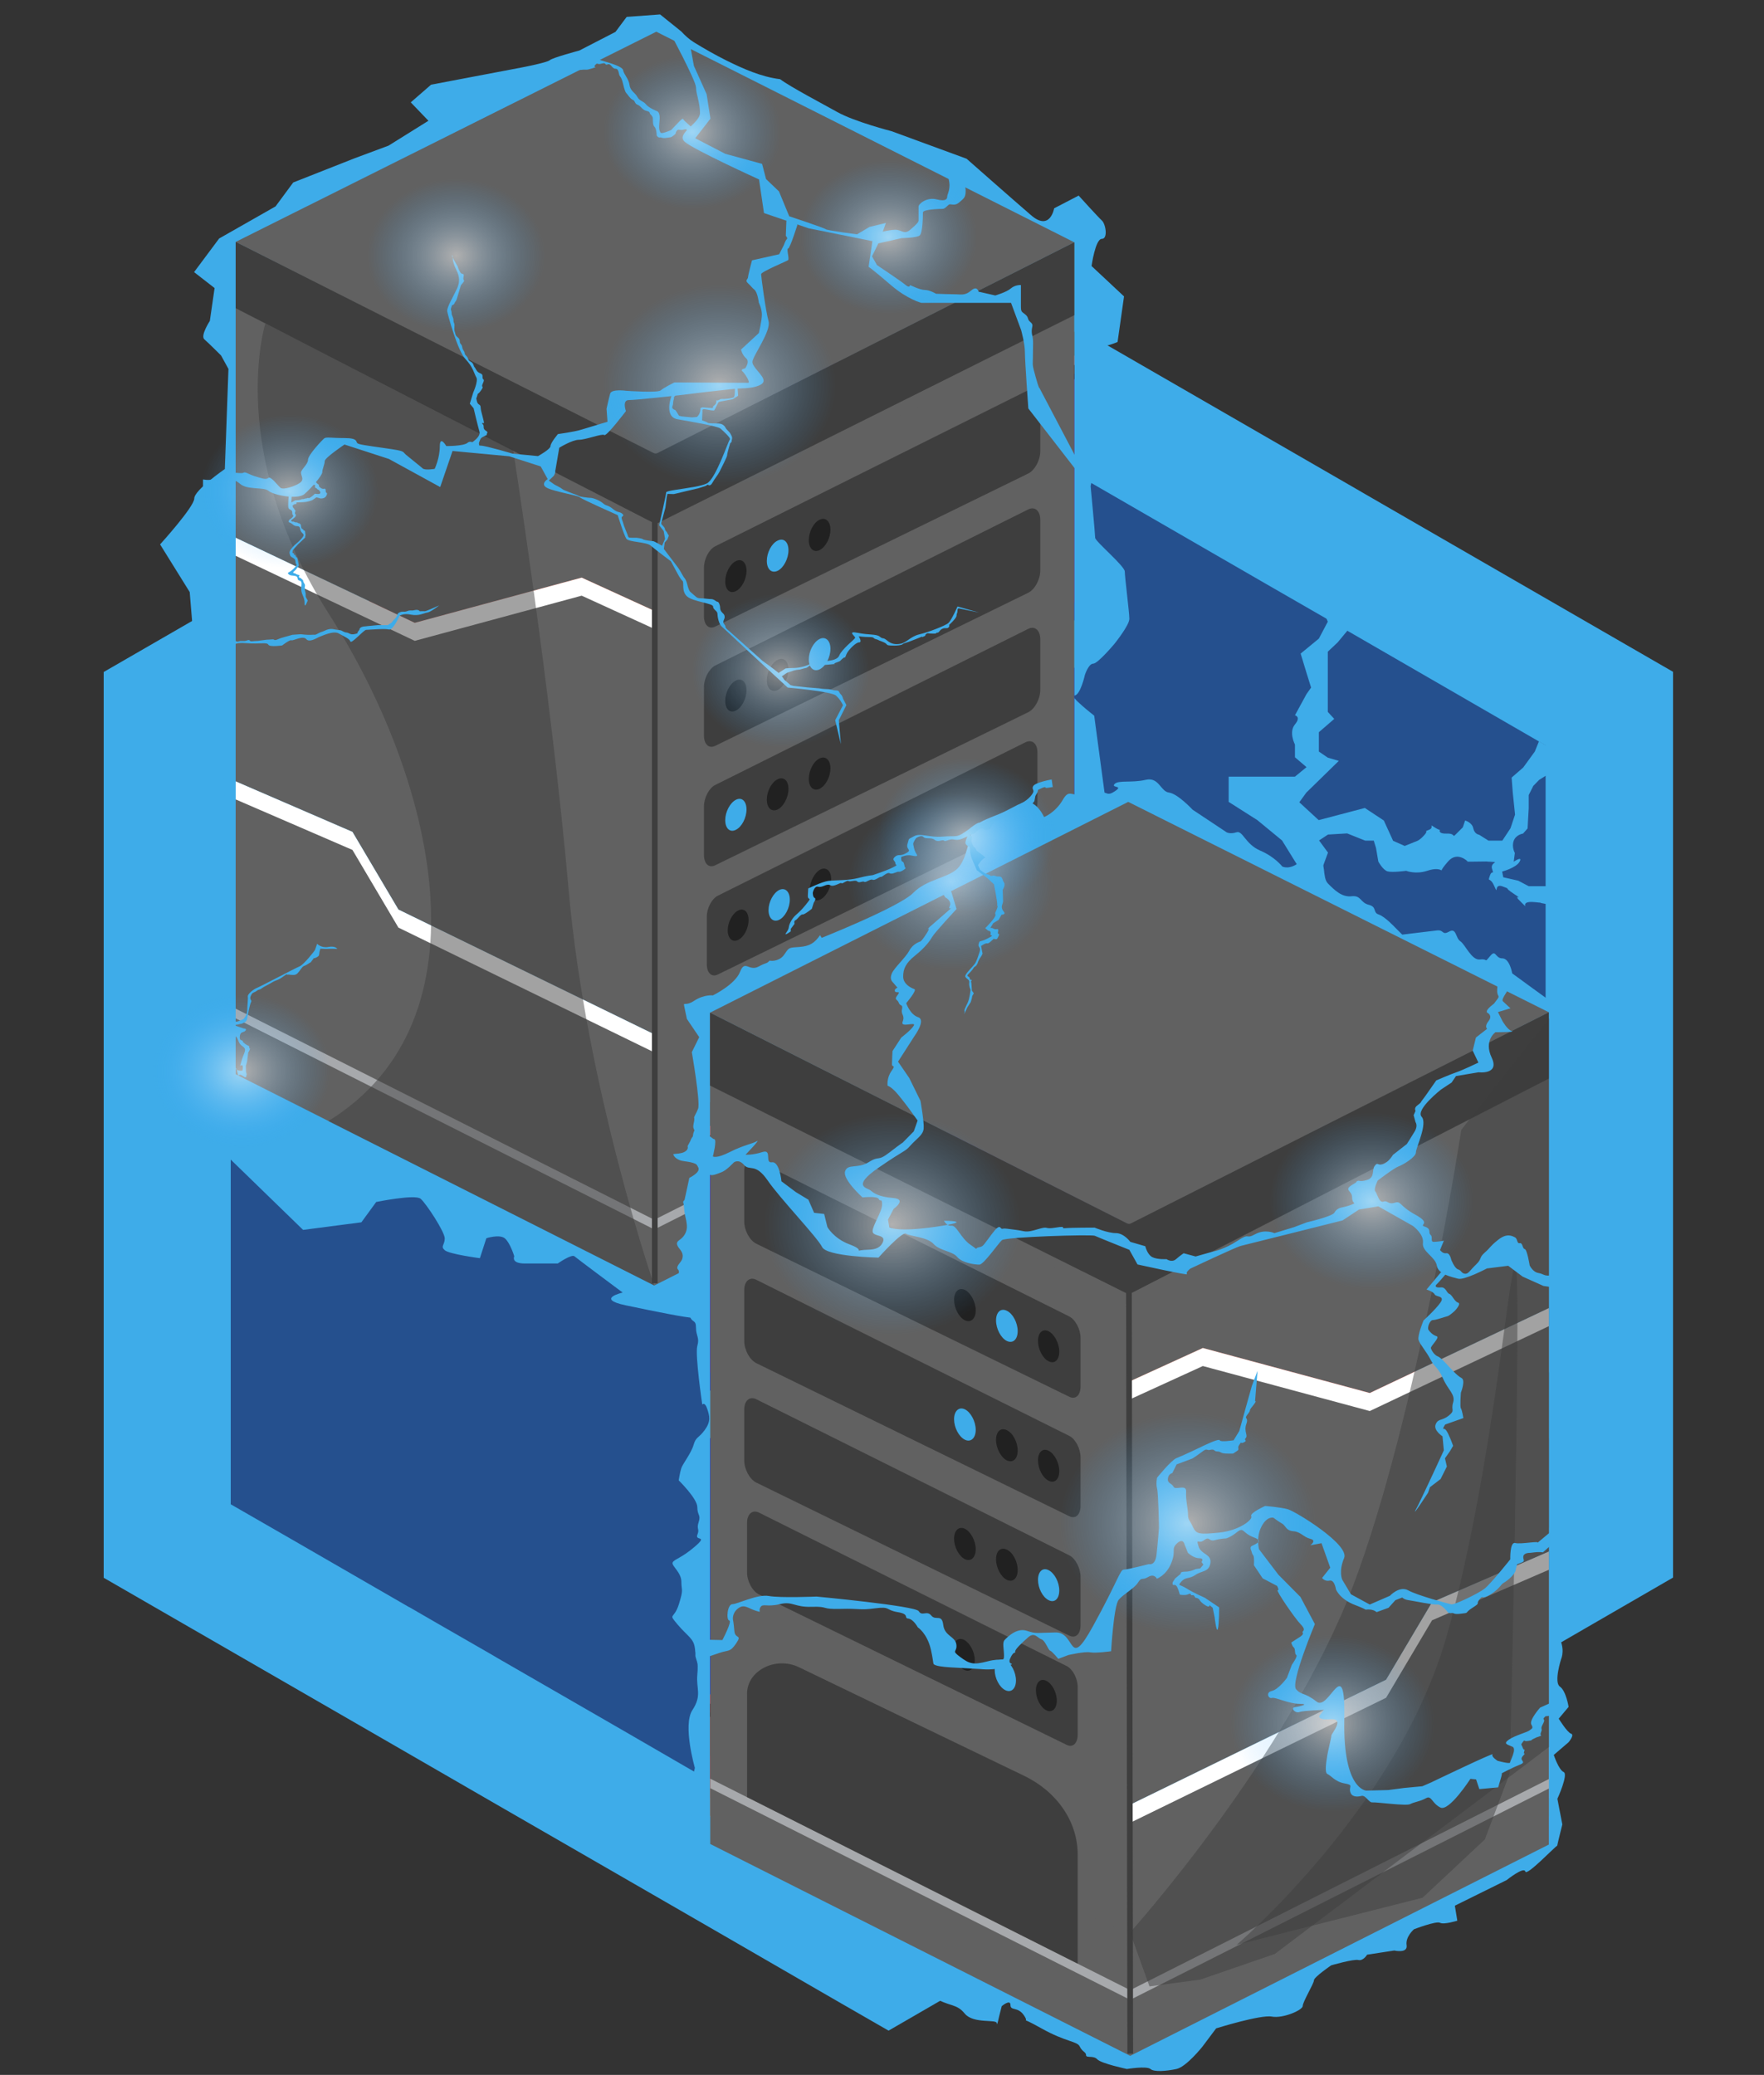 <?xml version="1.0" encoding="utf-8"?>
<!-- Generator: Adobe Illustrator 25.0.1, SVG Export Plug-In . SVG Version: 6.00 Build 0)  -->
<svg version="1.1" xmlns="http://www.w3.org/2000/svg" xmlns:xlink="http://www.w3.org/1999/xlink" x="0px" y="0px"
	 viewBox="0 0 928.9 1092.7" style="enable-background:new 0 0 928.9 1092.7;" xml:space="preserve">
<rect x="0" y="0" width="928.9" height="1092.7" fill="#333333" stroke="none"/>
<style type="text/css">
	.st0{fill:#25508e;}
	.st1{fill:#3EACE9;}
	.st2{fill:url(#SVGID_1_);}
	.st3{fill:url(#SVGID_2_);}
	.st4{fill:#616161;}
	.st5{fill:url(#SVGID_3_);}
	.st6{fill:url(#SVGID_4_);}
	.st7{fill:url(#SVGID_5_);}
	.st8{fill:url(#SVGID_6_);}
	.st9{fill:url(#SVGID_7_);}
	.st10{fill:url(#SVGID_8_);}
	.st11{fill:url(#SVGID_9_);}
	.st12{fill:#FFFFFF;}
	.st13{fill:url(#SVGID_10_);}
	.st14{fill:url(#SVGID_11_);}
	.st15{fill:url(#SVGID_12_);}
	.st16{fill:url(#SVGID_13_);}
	.st17{fill:url(#SVGID_14_);}
	.st18{fill:url(#SVGID_15_);}
	.st19{fill:url(#SVGID_16_);}
	.st20{fill:url(#SVGID_17_);}
	.st21{fill:url(#SVGID_18_);}
	.st22{fill:url(#SVGID_19_);}
	.st23{fill:url(#SVGID_20_);}
	.st24{fill:url(#SVGID_21_);}
	.st25{fill:url(#SVGID_22_);}
	.st26{fill:url(#SVGID_23_);}
	.st27{fill:url(#SVGID_24_);}
	.st28{fill:url(#SVGID_25_);}
	.st29{fill:url(#SVGID_26_);}
	.st30{fill:#A7A9AC;}
	.st31{fill:#3E3E3E;}
	.st32{fill:#212121;}
	.st33{opacity:0.48;fill:#3E3E3E;}
	.st34{fill:url(#SVGID_31_);}
	.st35{fill:url(#SVGID_32_);}
	.st36{fill:url(#SVGID_33_);}
	.st37{fill:url(#SVGID_34_);}
	.st38{fill:url(#SVGID_35_);}
	.st39{fill:url(#SVGID_36_);}
	.st40{fill:url(#SVGID_37_);}
	.st41{fill:url(#SVGID_38_);}
	.st42{fill:url(#SVGID_39_);}
	.st43{fill:url(#SVGID_40_);}
	.st44{fill:url(#SVGID_41_);}
	.st45{fill:url(#SVGID_42_);}
	.st46{fill:url(#SVGID_43_);}
	.st47{fill:url(#SVGID_44_);}
	.st48{fill:url(#SVGID_45_);}
	.st49{fill:url(#SVGID_46_);}
	.st50{fill:url(#SVGID_47_);}
	.st51{fill:url(#SVGID_48_);}
	.st52{fill:url(#SVGID_49_);}
	.st53{fill:url(#SVGID_50_);}
	.st54{fill:url(#SVGID_51_);}
	.st55{fill:url(#SVGID_52_);}
	.st56{fill:url(#SVGID_53_);}
	.st57{fill:url(#SVGID_54_);}
	.st58{fill:url(#SVGID_55_);}
	.st59{fill:url(#SVGID_56_);}
	.st60{fill:url(#SVGID_61_);}
	.st61{fill:url(#SVGID_62_);}
	.st62{fill:url(#SVGID_63_);}
	.st63{fill:url(#SVGID_64_);}
	.st64{fill:url(#SVGID_65_);}
	.st65{fill:url(#SVGID_66_);}
	.st66{fill:url(#SVGID_67_);}
	.st67{fill:url(#SVGID_68_);}
	.st68{fill:url(#SVGID_69_);}
	.st69{fill:url(#SVGID_70_);}
	.st70{fill:url(#SVGID_71_);}
	.st71{fill:url(#SVGID_72_);}
	.st72{fill:url(#SVGID_73_);}
	.st73{display:none;}
	.st74{display:inline;}
</style>
<g id="Layer_1">
	<g id="Layer_4_1_">
		<g>
			<g>
				<polygon class="st0" points="491.8,161 100.4,366.2 100.4,792 482.8,1022 856.5,801.6 847.5,373.2 				"/>
			</g>
		</g>
	</g>
</g>
<g id="Layer_14_copy">
	<g>
		<g>
			<g>
				<path class="st1" d="M707.4,853.7c1.2,2.3,2.2,3.6,2.9,4.4c5.1-2.8,10.3-9.1,12.7-12.1c0.7-0.8,1.3-1.7,2-2.5L707.4,853.7z
					 M572.9,937.2c-0.8,1.3-1.7,2.7-2.5,4.1c3,1,5.6,3.3,6.9,6.5c0.7,1.5,1,3.1,1,4.7c3.6-5.8,7.8-11,12.9-15.8
					c7.4-8.7,14.3-18.5,20.9-28l-32.9,19C577.2,930.7,575,933.8,572.9,937.2z M360.5,930.1l-32.8-19c6.1,8.7,12.4,17.6,19.2,25.5
					c2.7,2.5,5.2,5.2,7.4,8l6.2,3.7c0.1-0.2,0.2-0.4,0.3-0.6c1.3-3.1,3.9-5.4,6.9-6.5c-0.8-1.4-1.6-2.8-2.5-4.1
					C363.6,934.7,362.1,932.4,360.5,930.1z M227.9,858.2c0.6-0.7,1.3-1.7,2.2-3.3l-14.8-8.5C217.8,849.3,223,855.5,227.9,858.2z
					 M719.2,260.4l-5.5-3.2L467.8,115.3l-244.1,141l-5.2,3L54.6,353.9v477l148.9,85.9l62.5,36.1l77.7,44.8l37.6,21.7l31.3,18.1
					l30.1,17.4l25.2,14.5l26.1-15.1l31.4-18.1l31.7-18.3l38-21.9l79.4-45.8l61.5-35.5L881,830.8v-477L719.2,260.4z M707.4,853.7
					l-29.2,16.9l-2.7,1.6l-63.2,36.5l-32.9,19l-109.1,63l-1.9,1.1l-0.4,0.3l-107.3-61.9l-32.8-19L262,873.2l-2.7-1.6l-29.2-16.8
					l-14.8-8.5l-62-35.8l-31.8-18.3V392.5l113.8-65.7l36.3-20.9l196.3-113.2L665.8,307l36.3,20.9l111.8,64.6v399.7L786.6,808
					l-61.7,35.6L707.4,853.7z M215.4,846.3c2.5,3,7.6,9.2,12.5,11.8c0.6-0.7,1.3-1.7,2.2-3.3L215.4,846.3z M365.2,937.2
					c-1.6-2.5-3.1-4.8-4.7-7.1l-32.8-19c6.1,8.7,12.4,17.6,19.2,25.5c2.7,2.5,5.2,5.2,7.4,8l6.2,3.7c0.1-0.2,0.2-0.4,0.3-0.6
					c1.3-3.1,3.9-5.4,6.9-6.5C366.9,939.9,366,938.5,365.2,937.2z M579.3,927.7c-2.1,3-4.2,6.2-6.4,9.5c-0.8,1.3-1.7,2.7-2.5,4.1
					c3,1,5.6,3.3,6.9,6.5c0.7,1.5,1,3.1,1,4.7c3.6-5.8,7.8-11,12.9-15.8c7.4-8.7,14.3-18.5,20.9-28L579.3,927.7z M707.4,853.7
					c1.2,2.3,2.2,3.6,2.9,4.4c5.1-2.8,10.3-9.1,12.7-12.1c0.7-0.8,1.3-1.7,2-2.5L707.4,853.7z"/>
			</g>
		</g>
	</g>
</g>
<g id="Layer_5">
</g>
<g id="Layer_6">
	<g>
		<path class="st1" d="M565.7,366.3c3.2,0,5.6-10.9,5.6-10.9s1.9-5.9,4.4-5.9c2.4,0,11.2-10.5,11.2-10.5s7.8-9.7,7.8-13.1
			c0-3.4-2.4-22-2.4-24.9c0-2.9-15.6-15.9-15.6-17.8c0-1.9-2.4-27.2-2.4-27.2l5.4-23.6l-4.4-20.7l-2.4-9.9c0,0-3.4-18.8,2.9-18.8
			c6.3,0,12.7-2.9,12.7-2.9l3.4-24l-17.1-16c0,0,2-14.3,5.4-14.3c3.4,0,2-8,0-9.7c-1.9-1.7-12.2-13.1-12.2-13.1l-12.9,6.7
			c0,0-2.1,12.4-12.2,3.6c-10.1-8.7-33.9-29.7-33.9-29.7l-39.5-14.5c0,0-19.5-5-28.6-10.1c-7.3-4.1-24.5-13.1-30.1-17.3
			c-9.9-1.2-19.5-5.5-28.4-9.9c-5.8-2.9-11.6-6.2-17.1-9.6c-2.5-1.6-4.6-3.5-6.5-5.6l-11.2-9l-17.6,1.3l-5.9,7.9l-19,9.8
			c0,0-14.2,3.8-15.6,5.1c-1.5,1.3-14.6,3.8-14.6,3.8L227,44.6l-10.7,9.3l9.3,9.7l-21,13.1l-18,6.7l-32.2,12.7l-9.3,12.6l-29.7,16.9
			l-13.2,17.7l10.8,8.4l-2.5,17.3c0,0-5.1,7.8-2.9,9.7c2.2,1.9,8.8,8.5,8.8,8.5l3.9,7.1l-1.9,52.7c0,0-16.1,11.1-16.1,15.5
			c0,4.4-18,24.2-18,24.2l15.6,25.1l3.4,41.2l2.4,23.6l11.2,10.6l1.9,40.9c0,0-3.4,11-4.9,12.3c-1.5,1.3-3.3,11.1-6.8,14.1
			c-3.5,3.1-10.3,15.9-10.3,15.9L106,517c0,0,5.8,2.5,5.8,5c0,2.5-2.6,19.1-6.8,22.7c-4.2,3.6-2.9,13.9-2.9,13.9l-4.4,14l21.9,6.2
			c0,0-10.7,6.6-10.7,10.4c0,3.8,8.2,17.2,8.2,17.2l42.5,41.3l30.7-4l7.8-10.7c0,0,20.5-4.2,23.4-1.7c2.9,2.5,12.7,17.4,12.7,20.9
			c0,3.5-2.4,4.1,0,6.2c2.4,2.1,18.5,4.2,18.5,4.2l3.4-10.5c0,0,7-2.3,9.8,0.1c2.8,2.4,4.9,9.4,4.9,9.4s-1.9,3.8,5.6,3.8
			c7.5,0,17.3,0,17.3,0s7.3-5.1,8.8-3.8c1.5,1.3,25.4,19.1,25.4,19.1s-14.6,3.3,1.5,6.7c16.1,3.4,32.2,6.6,35.6,6.6
			c3.4,0,16.9-2,16.9-2s1.3-11.2,1.3-15.1c0-3.9-5.5-6.8,5.7-11c11.2-4.2,3.9-6.2,34.1-13.7c30.2-7.4,50.6-11.3,56.1-16
			c5.5-4.8,24.9-20.9,24.9-26c0-5.1-3.9-10.6,4.4-13.3c8.3-2.7,35.1-12,35.1-12s10-2.3,14.6,1.7c4.6,4,14.2,2.7,14.2,2.7l9.3-19.9
			l-5.4-6.4l4.4-8.4l0.5-9.1c0,0-6.4-9.1-6.4-13.1v-13.1c0-4.4-2.9-8.7,2.5-19.2c5.4-10.5,9.8-38.4,9.8-40.9
			c0-2.5-10.8-82.3-10.8-82.3S562.6,366.3,565.7,366.3z"/>
		<g>
			
				<linearGradient id="SVGID_1_" gradientUnits="userSpaceOnUse" x1="947.163" y1="332.626" x2="815.655" y2="326.282" gradientTransform="matrix(-1 0 0 1 1251.41 0)">
				<stop  offset="0" style="stop-color:#0031FF"/>
				<stop  offset="1" style="stop-color:#0010FF"/>
			</linearGradient>
			<polygon class="st2" points="336.9,499.1 440.9,499.1 440.9,158 336.9,158 			"/>
			
				<linearGradient id="SVGID_2_" gradientUnits="userSpaceOnUse" x1="1095.726" y1="238.601" x2="843.533" y2="389.345" gradientTransform="matrix(-1 0 0 1 1251.41 0)">
				<stop  offset="3.535350e-02" style="stop-color:#E9000D"/>
				<stop  offset="0.184" style="stop-color:#EB0F12"/>
				<stop  offset="0.472" style="stop-color:#F23821"/>
				<stop  offset="0.867" style="stop-color:#FB7938"/>
				<stop  offset="1" style="stop-color:#FF9040"/>
			</linearGradient>
			<polygon class="st3" points="565.7,351.6 344.5,463 124.1,351.8 345.6,240.2 			"/>
			<polygon class="st4" points="565.7,127.6 344.5,239.5 124.1,127.4 345.6,16.7 			"/>
			<g>
				
					<linearGradient id="SVGID_3_" gradientUnits="userSpaceOnUse" x1="873.838" y1="427.67" x2="1305.689" y2="298.359" gradientTransform="matrix(-1 0 0 1 1251.41 0)">
					<stop  offset="0" style="stop-color:#00000E"/>
					<stop  offset="1" style="stop-color:#250001"/>
				</linearGradient>
				<polygon class="st5" points="344.6,423.2 344.6,454.4 139.7,351 139.7,319.8 				"/>
				
					<linearGradient id="SVGID_4_" gradientUnits="userSpaceOnUse" x1="515.296" y1="451.774" x2="1105.765" y2="319.41" gradientTransform="matrix(-1 0 0 1 1251.41 0)">
					<stop  offset="0" style="stop-color:#00000E"/>
					<stop  offset="1" style="stop-color:#250001"/>
				</linearGradient>
				<polygon class="st6" points="344.5,423.2 344.5,454.4 550.1,350.7 550.1,319.7 				"/>
			</g>
			<g>
				<polygon class="st4" points="344.5,544.7 209.8,479 185.6,438.1 124.1,411.5 124.1,351.8 344.5,463 344.5,463 				"/>
				
					<linearGradient id="SVGID_5_" gradientUnits="userSpaceOnUse" x1="428.775" y1="530.77" x2="1160.661" y2="366.704" gradientTransform="matrix(-1 0 0 1 1251.41 0)">
					<stop  offset="0" style="stop-color:#0031FF"/>
					<stop  offset="1" style="stop-color:#0010FF"/>
				</linearGradient>
				<polygon class="st7" points="383.5,528.4 346.1,545.5 344.6,544.8 344.6,463 344.5,463 565.7,351.6 565.7,486.6 471.4,531.4 
									"/>
				
					<linearGradient id="SVGID_6_" gradientUnits="userSpaceOnUse" x1="940.305" y1="493.884" x2="1292.108" y2="388.542" gradientTransform="matrix(-1 0 0 1 1251.41 0)">
					<stop  offset="0" style="stop-color:#25054D"/>
					<stop  offset="1" style="stop-color:#45108A"/>
				</linearGradient>
				<polygon class="st8" points="344.6,544.8 344.5,544.7 344.5,463 344.5,463 344.6,463 				"/>
				
					<linearGradient id="SVGID_7_" gradientUnits="userSpaceOnUse" x1="617.915" y1="568.672" x2="1081.818" y2="464.68" gradientTransform="matrix(-1 0 0 1 1251.41 0)">
					<stop  offset="0" style="stop-color:#25054D"/>
					<stop  offset="1" style="stop-color:#45108A"/>
				</linearGradient>
				<polygon class="st9" points="344.6,544.8 344.5,544.7 344.5,463 344.5,463 344.6,463 				"/>
				
					<linearGradient id="SVGID_8_" gradientUnits="userSpaceOnUse" x1="1014.56" y1="619.977" x2="1532.075" y2="465.015" gradientTransform="matrix(-1 0 0 1 1251.41 0)">
					<stop  offset="0" style="stop-color:#25054D"/>
					<stop  offset="1" style="stop-color:#45108A"/>
				</linearGradient>
				<polygon class="st10" points="344.6,652.3 344.5,652.2 344.6,652.2 				"/>
				
					<linearGradient id="SVGID_9_" gradientUnits="userSpaceOnUse" x1="451.34" y1="461.025" x2="955.992" y2="672.883" gradientTransform="matrix(-1 0 0 1 1251.41 0)">
					<stop  offset="2.020200e-02" style="stop-color:#45108A"/>
					<stop  offset="0.394" style="stop-color:#3D065F"/>
					<stop  offset="1" style="stop-color:#12054E"/>
					<stop  offset="1" style="stop-color:#10054D"/>
				</linearGradient>
				<polygon class="st11" points="344.6,652.3 344.5,652.2 344.6,652.2 				"/>
				<polygon class="st12" points="209.8,479 344.5,544.7 344.5,652.2 124.1,541.4 124.1,411.5 185.6,438.1 				"/>
				<polygon class="st4" points="209.8,488.5 344.5,554.2 344.5,661.7 124.1,550.9 124.1,421 185.6,447.6 				"/>
				
					<linearGradient id="SVGID_10_" gradientUnits="userSpaceOnUse" x1="465.608" y1="751.171" x2="985.592" y2="634.607" gradientTransform="matrix(-1 0 0 1 1251.41 0)">
					<stop  offset="0" style="stop-color:#25054D"/>
					<stop  offset="1" style="stop-color:#45108A"/>
				</linearGradient>
				<polygon class="st13" points="344.5,652.3 344.5,652.2 344.5,652.2 				"/>
				
					<linearGradient id="SVGID_11_" gradientUnits="userSpaceOnUse" x1="450.779" y1="460.738" x2="956.072" y2="672.865" gradientTransform="matrix(-1 0 0 1 1251.41 0)">
					<stop  offset="2.020200e-02" style="stop-color:#45108A"/>
					<stop  offset="0.394" style="stop-color:#3D065F"/>
					<stop  offset="1" style="stop-color:#12054E"/>
					<stop  offset="1" style="stop-color:#10054D"/>
				</linearGradient>
				<polygon class="st14" points="344.5,652.3 344.5,652.2 344.5,652.2 				"/>
				
					<linearGradient id="SVGID_12_" gradientUnits="userSpaceOnUse" x1="465.843" y1="643.484" x2="1152.863" y2="489.476" gradientTransform="matrix(-1 0 0 1 1251.41 0)">
					<stop  offset="3.535350e-02" style="stop-color:#E9000D"/>
					<stop  offset="0.151" style="stop-color:#EB0F1C"/>
					<stop  offset="0.376" style="stop-color:#EF3842"/>
					<stop  offset="0.686" style="stop-color:#F77981"/>
					<stop  offset="1" style="stop-color:#FFC2C6"/>
				</linearGradient>
				<polygon class="st15" points="344.6,652.2 344.6,544.8 346.1,545.5 383.5,528.4 471.4,531.4 565.7,486.6 565.7,541.1 				"/>
				<polygon class="st4" points="344.6,661.7 344.6,554.3 346.1,555 383.5,537.9 471.4,540.9 565.7,496.1 565.7,550.6 				"/>
				
					<radialGradient id="SVGID_13_" cx="797.707" cy="524.432" r="71.513" gradientTransform="matrix(-1.156 0 0 1 1377.519 0)" gradientUnits="userSpaceOnUse">
					<stop  offset="0" style="stop-color:#4B61B8"/>
					<stop  offset="0.128" style="stop-color:#38498A"/>
					<stop  offset="0.267" style="stop-color:#273360"/>
					<stop  offset="0.409" style="stop-color:#19203E"/>
					<stop  offset="0.552" style="stop-color:#0E1223"/>
					<stop  offset="0.697" style="stop-color:#06080F"/>
					<stop  offset="0.845" style="stop-color:#020204"/>
					<stop  offset="1" style="stop-color:#000000"/>
				</radialGradient>
				<polygon class="st16" points="346.1,550.4 383.5,533.3 471.4,536.3 565.7,491.5 565.7,498.4 471.4,543.2 383.5,540.2 
					346.1,557.3 344.6,556.6 344.6,549.7 				"/>
				
					<linearGradient id="SVGID_14_" gradientUnits="userSpaceOnUse" x1="987.023" y1="574.496" x2="1501.719" y2="420.378" gradientTransform="matrix(-1 0 0 1 1251.41 0)">
					<stop  offset="0" style="stop-color:#25054D"/>
					<stop  offset="1" style="stop-color:#45108A"/>
				</linearGradient>
				<polygon class="st17" points="344.6,544.8 344.6,652.2 344.5,652.2 344.5,652.2 344.5,544.7 				"/>
				
					<linearGradient id="SVGID_15_" gradientUnits="userSpaceOnUse" x1="508.604" y1="687.772" x2="1186.955" y2="535.707" gradientTransform="matrix(-1 0 0 1 1251.41 0)">
					<stop  offset="0" style="stop-color:#25054D"/>
					<stop  offset="1" style="stop-color:#45108A"/>
				</linearGradient>
				<polygon class="st18" points="344.6,544.8 344.6,652.2 344.5,652.2 344.5,652.2 344.5,544.7 				"/>
				
					<linearGradient id="SVGID_16_" gradientUnits="userSpaceOnUse" x1="522.023" y1="436.906" x2="1297.538" y2="762.475" gradientTransform="matrix(-1 0 0 1 1251.41 0)">
					<stop  offset="2.020200e-02" style="stop-color:#45108A"/>
					<stop  offset="0.394" style="stop-color:#3D065F"/>
					<stop  offset="1" style="stop-color:#12054E"/>
					<stop  offset="1" style="stop-color:#10054D"/>
				</linearGradient>
				<polygon class="st19" points="344.6,544.8 344.6,652.2 344.5,652.2 344.5,652.2 344.5,544.7 				"/>
			</g>
			<g>
				<polygon class="st4" points="345.3,320.5 480,254.8 504.2,213.9 565.7,187.3 565.7,127.6 345.2,238.8 				"/>
				<polygon class="st4" points="306.3,304.2 343.7,321.3 345.2,320.6 345.2,238.8 345.3,238.8 124.1,127.4 124.1,283.2 218.4,328 
									"/>
				
					<linearGradient id="SVGID_17_" gradientUnits="userSpaceOnUse" x1="6367.338" y1="395.837" x2="6883.664" y2="241.231" gradientTransform="matrix(1 0 0 1 -5914.636 0)">
					<stop  offset="0" style="stop-color:#25054D"/>
					<stop  offset="1" style="stop-color:#45108A"/>
				</linearGradient>
				<polygon class="st20" points="345.2,428.1 345.3,428 345.2,428 				"/>
				
					<linearGradient id="SVGID_18_" gradientUnits="userSpaceOnUse" x1="5804.365" y1="236.811" x2="6309.017" y2="448.669" gradientTransform="matrix(1 0 0 1 -5914.636 0)">
					<stop  offset="2.020200e-02" style="stop-color:#45108A"/>
					<stop  offset="0.394" style="stop-color:#3D065F"/>
					<stop  offset="1" style="stop-color:#12054E"/>
					<stop  offset="1" style="stop-color:#10054D"/>
				</linearGradient>
				<polygon class="st21" points="345.2,428.1 345.3,428 345.2,428 				"/>
				
					<linearGradient id="SVGID_19_" gradientUnits="userSpaceOnUse" x1="5951.652" y1="401.447" x2="6807.263" y2="209.646" gradientTransform="matrix(1 0 0 1 -5914.636 0)">
					<stop  offset="3.535350e-02" style="stop-color:#E9000D"/>
					<stop  offset="0.151" style="stop-color:#EB0F1C"/>
					<stop  offset="0.376" style="stop-color:#EF3842"/>
					<stop  offset="0.686" style="stop-color:#F77981"/>
					<stop  offset="1" style="stop-color:#FFC2C6"/>
				</linearGradient>
				<polygon class="st22" points="480,254.8 345.3,320.5 345.3,428 565.7,317.2 565.7,187.3 504.2,213.9 				"/>
				
					<linearGradient id="SVGID_20_" gradientUnits="userSpaceOnUse" x1="442.555" y1="396.339" x2="1152.334" y2="237.229" gradientTransform="matrix(-1 0 0 1 1251.41 0)">
					<stop  offset="0" style="stop-color:#0031FF"/>
					<stop  offset="1" style="stop-color:#0010FF"/>
				</linearGradient>
				<polygon class="st23" points="480,264.3 345.3,330 345.3,437.5 565.7,326.7 565.7,196.8 504.2,223.4 				"/>
				
					<radialGradient id="SVGID_21_" cx="794.505" cy="271.187" r="83.779" gradientTransform="matrix(-1.156 0 0 1 1377.519 0)" gradientUnits="userSpaceOnUse">
					<stop  offset="0" style="stop-color:#4B61B8"/>
					<stop  offset="0.128" style="stop-color:#38498A"/>
					<stop  offset="0.267" style="stop-color:#273360"/>
					<stop  offset="0.409" style="stop-color:#19203E"/>
					<stop  offset="0.552" style="stop-color:#0E1223"/>
					<stop  offset="0.697" style="stop-color:#06080F"/>
					<stop  offset="0.845" style="stop-color:#020204"/>
					<stop  offset="1" style="stop-color:#000000"/>
				</radialGradient>
				<polygon class="st24" points="480,259.6 504.2,218.8 565.7,192.2 565.7,199.7 504.2,226.3 480,267.1 345.3,332.9 345.3,325.4 
									"/>
				
					<linearGradient id="SVGID_22_" gradientUnits="userSpaceOnUse" x1="5819.243" y1="526.821" x2="6338.509" y2="410.418" gradientTransform="matrix(1 0 0 1 -5914.636 0)">
					<stop  offset="0" style="stop-color:#25054D"/>
					<stop  offset="1" style="stop-color:#45108A"/>
				</linearGradient>
				<polygon class="st25" points="345.3,428.1 345.3,428 345.3,428 				"/>
				
					<linearGradient id="SVGID_23_" gradientUnits="userSpaceOnUse" x1="5805.777" y1="237.352" x2="6308.885" y2="448.562" gradientTransform="matrix(1 0 0 1 -5914.636 0)">
					<stop  offset="2.020200e-02" style="stop-color:#45108A"/>
					<stop  offset="0.394" style="stop-color:#3D065F"/>
					<stop  offset="1" style="stop-color:#12054E"/>
					<stop  offset="1" style="stop-color:#10054D"/>
				</linearGradient>
				<polygon class="st26" points="345.3,428.1 345.3,428 345.3,428 				"/>
				<polygon class="st12" points="345.2,428 345.2,320.6 343.7,321.3 306.3,304.2 218.4,328 124.1,283.2 124.1,316.9 				"/>
				<polygon class="st4" points="345.2,437.5 345.2,330.1 343.7,330.8 306.3,313.7 218.4,337.5 124.1,292.7 124.1,326.4 				"/>
				
					<linearGradient id="SVGID_24_" gradientUnits="userSpaceOnUse" x1="6340.048" y1="350.282" x2="6854.743" y2="196.165" gradientTransform="matrix(1 0 0 1 -5914.636 0)">
					<stop  offset="0" style="stop-color:#25054D"/>
					<stop  offset="1" style="stop-color:#45108A"/>
				</linearGradient>
				<polygon class="st27" points="345.2,320.6 345.2,428 345.3,428 345.3,428 345.3,320.5 				"/>
				
					<linearGradient id="SVGID_25_" gradientUnits="userSpaceOnUse" x1="5861.631" y1="463.558" x2="6539.98" y2="311.494" gradientTransform="matrix(1 0 0 1 -5914.636 0)">
					<stop  offset="0" style="stop-color:#25054D"/>
					<stop  offset="1" style="stop-color:#45108A"/>
				</linearGradient>
				<polygon class="st28" points="345.2,320.6 345.2,428 345.3,428 345.3,428 345.3,320.5 				"/>
				
					<linearGradient id="SVGID_26_" gradientUnits="userSpaceOnUse" x1="5875.049" y1="212.692" x2="6650.562" y2="538.261" gradientTransform="matrix(1 0 0 1 -5914.636 0)">
					<stop  offset="2.020200e-02" style="stop-color:#45108A"/>
					<stop  offset="0.394" style="stop-color:#3D065F"/>
					<stop  offset="1" style="stop-color:#12054E"/>
					<stop  offset="1" style="stop-color:#10054D"/>
				</linearGradient>
				<polygon class="st29" points="345.2,320.6 345.2,428 345.3,428 345.3,428 345.3,320.5 				"/>
			</g>
			<polygon class="st30" points="344.6,642.4 344.6,662.7 124.1,551.4 124.1,531.2 			"/>
			<polygon class="st30" points="344.5,642.4 344.5,662.7 565.7,551.1 565.7,531 			"/>
			<polygon class="st4" points="344.6,647.5 344.6,677 124.1,565.7 124.1,536.3 			"/>
			<polygon class="st4" points="344.5,647.5 344.5,677 565.7,565.4 565.7,536.1 			"/>
			<g>
				<g>
					<g>
						<g>
							<defs>
								<path id="SVGID_27_" d="M182.4,502c-0.6,0.7-1,1.8-1,3.2v2.7c0,3.6,2.6,7.9,5.7,9.4l88.1,44c0.5,0.2,0.9,0.4,1.3,0.5
									c-1,1.2-2.7,1.5-4.7,0.5l-88.1-44c-3.2-1.6-5.7-5.8-5.7-9.4v-2.7C178,503.1,179.9,501.4,182.4,502z"/>
							</defs>
							<clipPath id="SVGID_28_">
								<use xlink:href="#SVGID_27_"  style="overflow:visible;"/>
							</clipPath>
						</g>
					</g>
				</g>
				<g>
					<g>
						<g>
							<defs>
								<path id="SVGID_29_" d="M182.4,528.3c-0.6,0.7-1,1.8-1,3.2v2.7c0,3.6,2.6,7.9,5.7,9.4l88.1,44c0.5,0.2,0.9,0.4,1.3,0.5
									c-1,1.2-2.7,1.5-4.7,0.5l-88.1-44c-3.2-1.6-5.7-5.8-5.7-9.4v-2.7C178,529.4,179.9,527.7,182.4,528.3z"/>
							</defs>
							<clipPath id="SVGID_30_">
								<use xlink:href="#SVGID_29_"  style="overflow:visible;"/>
							</clipPath>
						</g>
					</g>
				</g>
			</g>
			<polygon class="st4" points="344.6,612.7 565.7,519.2 565.7,174.7 345,280.7 			"/>
			<polygon class="st31" points="565.7,166 345.3,276 124.1,162.3 124.1,127.4 345.2,239.1 565.7,127.6 			"/>
			<g>
				<g>
					<path class="st31" d="M376.6,287.7l164.8-82.2c3.5-1.8,6.4,0.7,6.4,5.5v26.6c0,4.8-2.9,10.1-6.4,11.8l-164.8,80.6
						c-3.3,1.6-5.9-0.8-5.9-5.5l0-25.5C370.7,294.3,373.4,289.3,376.6,287.7z"/>
					<path class="st32" d="M381.9,306.2c0,4.4,2.5,6.7,5.6,5.1c3.1-1.5,5.6-6.3,5.6-10.7c0-4.4-2.5-6.7-5.6-5.1
						C384.4,297,381.9,301.8,381.9,306.2z"/>
					<path class="st1" d="M403.8,295.4c0,4.4,2.5,6.7,5.7,5.2c3.1-1.5,5.7-6.4,5.7-10.8c0-4.4-2.5-6.7-5.7-5.1
						C406.3,286.2,403.8,291,403.8,295.4z"/>
					<path class="st32" d="M425.9,284.5c0,4.4,2.6,6.7,5.7,5.2c3.2-1.6,5.7-6.4,5.7-10.8c0-4.4-2.6-6.7-5.7-5.2
						C428.4,275.2,425.9,280,425.9,284.5z"/>
				</g>
				<g>
					<path class="st31" d="M376.6,350.5l164.8-82.2c3.5-1.8,6.4,0.7,6.4,5.5v26.6c0,4.8-2.9,10.1-6.4,11.8l-164.8,80.6
						c-3.3,1.6-5.9-0.8-5.9-5.5l0-25.5C370.7,357.2,373.4,352.2,376.6,350.5z"/>
					<path class="st32" d="M381.9,369.1c0,4.4,2.5,6.7,5.6,5.1c3.1-1.5,5.6-6.3,5.6-10.7c0-4.4-2.5-6.7-5.6-5.1
						C384.4,359.9,381.9,364.7,381.9,369.1z"/>
					<path class="st32" d="M403.8,358.2c0,4.4,2.5,6.7,5.7,5.2c3.1-1.5,5.7-6.4,5.7-10.8c0-4.4-2.5-6.7-5.7-5.1
						C406.3,349,403.8,353.9,403.8,358.2z"/>
					<path class="st1" d="M425.9,347.3c0,4.4,2.6,6.7,5.7,5.2c3.2-1.6,5.7-6.4,5.7-10.8c0-4.4-2.6-6.7-5.7-5.2
						C428.4,338.1,425.9,342.9,425.9,347.3z"/>
				</g>
				<g>
					<path class="st31" d="M376.6,413.4l164.8-82.2c3.5-1.8,6.4,0.7,6.4,5.5v26.6c0,4.8-2.9,10.1-6.4,11.8l-164.8,80.6
						c-3.3,1.6-5.9-0.8-5.9-5.5l0-25.5C370.7,420.1,373.4,415,376.6,413.4z"/>
					<path class="st1" d="M381.9,431.9c0,4.4,2.5,6.7,5.6,5.1c3.1-1.5,5.6-6.3,5.6-10.7c0-4.4-2.5-6.7-5.6-5.1
						C384.4,422.8,381.9,427.6,381.9,431.9z"/>
					<path class="st32" d="M403.8,421.1c0,4.4,2.5,6.7,5.7,5.2c3.1-1.5,5.7-6.4,5.7-10.8c0-4.4-2.5-6.7-5.7-5.1
						C406.3,411.9,403.8,416.7,403.8,421.1z"/>
					<path class="st32" d="M425.9,410.2c0,4.4,2.6,6.7,5.7,5.2c3.2-1.6,5.7-6.4,5.7-10.8c0-4.4-2.6-6.7-5.7-5.2
						C428.4,400.9,425.9,405.8,425.9,410.2z"/>
				</g>
				<g>
					<path class="st31" d="M378,471.7l162-80.8c3.5-1.7,6.3,0.7,6.3,5.4v26.1c0,4.7-2.8,9.9-6.3,11.6l-162,79.2
						c-3.2,1.6-5.8-0.8-5.8-5.4l0-25.1C372.2,478.3,374.8,473.3,378,471.7z"/>
					<path class="st32" d="M383.2,489.9c0,4.3,2.5,6.6,5.5,5.1c3.1-1.5,5.5-6.2,5.5-10.5s-2.5-6.6-5.5-5
						C385.7,481,383.2,485.7,383.2,489.9z"/>
					<path class="st1" d="M404.7,479.3c0,4.3,2.5,6.6,5.6,5.1c3.1-1.5,5.6-6.3,5.6-10.6c0-4.3-2.5-6.6-5.6-5.1
						C407.2,470.3,404.7,475,404.7,479.3z"/>
					<path class="st32" d="M426.4,468.6c0,4.3,2.5,6.6,5.6,5.1c3.1-1.5,5.7-6.3,5.7-10.7c0-4.3-2.5-6.6-5.7-5.1
						C429,459.5,426.4,464.3,426.4,468.6z"/>
				</g>
			</g>
			<path class="st31" d="M400.4,529.5L519,472.4c12.3-5.9,27.3,1.8,27.3,13.9v54.5l-174.1,87.7V571
				C372.2,553.8,383,537.9,400.4,529.5z"/>
			<polygon class="st4" points="345.3,395.9 124.1,317.1 124.1,398.9 345.3,477.7 			"/>
			<g>
				<g>
					<g>
						<rect x="343.3" y="238.8" class="st31" width="3" height="437"/>
					</g>
				</g>
			</g>
		</g>
		<path class="st33" d="M172.9,590.4L344.5,677c0,0-35.9-104.3-45.1-208.7s-29.3-232-29.3-232l-130.4-65.9c0,0-21.1,67.6,33.8,153.4
			S259.9,536.6,172.9,590.4z"/>
	</g>
	<g>
		<path class="st1" d="M836.1,698.1c2,0.6,5.9-2.2,5.9-2.2s5.2-11.2,3.3-12.4c-2-1.1-1.3-10.7-7.2-11.8c-5.9-1.1-4.6-12.9-9.8-9
			c-5.2,3.9-9.1-5.6-9.8-12.9c-0.7-7.3,3.3-46.7,3.3-46.7l0.7-5.6l-2.6-12.9c0,0,4.6-6.7,6.5-6.7c2,0,2.6-10.7,2.6-10.7l-0.7-9.6
			l-2-7.3c0,0,1.3-2.8,3.3-1.1c2,1.7,5.2-2.8,5.2-2.8s0-7.9-2-7.9c-2,0,2-5.1-3.9-5.1c-5.9,0-6.5-2.2-8.5-3.4s-24.1-17.4-24.1-17.4
			s-1.3-7.9-5.2-7.9c-3.9,0-3.3-5.1-6.5-1.1c-3.3,3.9-0.7,1.1-5.2,1.7s-7.8-7.9-10.4-9.6s-2-7.3-5.9-5.1c-3.9,2.2-2.6-1.1-6.5-0.6
			s-18.2,2.2-18.2,2.2l-3.9-3.9c0,0-5.2-5.6-8.5-6.7c-3.3-1.1-0.7-3.9-5.2-5.1c-4.6-1.1-3.9-5.1-9.1-4.5c-5.2,0.6-9.1-3.4-12.4-6.7
			s-0.7-12.4-5.2-12.4c-4.6,0-3.3-4.5-9.1,0.6c-5.9,5.1-9.8,2.8-9.8,2.8s-3.9-5.1-11.7-8.4c-7.8-3.4-9.1-10.7-12.4-9.6s-5.2,0-5.2,0
			L628,426.4c0,0-7.8-8.4-12.4-9c-4.6-0.6-5.2-8.4-12.4-6.7c-7.2,1.7-14.3,0-16.3,2.2c-2,2.2,5.2,0.6,0,3.9c-5.2,3.4-3.3-1.7-13,1.1
			c-9.8,2.8-10.4-3.4-14.3,3.4c-3.9,6.7-9.8,9-9.8,9s-5.2-11.8-13-6.7c-7.8,5.1-21.5,7.9-24.1,12.4c-2.6,4.5-3.3,16.3-8.5,21.4
			c-5.2,5.1-16.3,5.6-23.4,12.9c-7.2,7.3-48.1,23.6-48.1,23.6l-0.9-1.4c-2.7,4-5.4,5.8-10.8,6.2c-2.1,0.2-4.7,0.1-5.8,1.1
			c-1.7,1.6-2.2,3.7-4.4,5c-1.9,1.1-3.8,1.4-5.6,1.1c-1.5,1.8-1.5,0.8-5.7,3.1c-5.2,2.8-7.2-3.9-9.8,2.8
			c-2.6,6.7-14.3,12.4-14.3,12.4s-4.6-0.6-9.8,2.8c-5.2,3.4-5.9,0-5.2,3.4c0.7,3.4,1.3,6.2,1.3,6.2l6.5,9.6l-3.9,7.9
			c0,0,4.6,26.4,3.3,29.8c-1,2.5-1.6,3.2-2.1,4.5c0.2,0.8,0.1,1.7-0.1,2.6c-0.2,1.2-0.6,2.3-0.1,3.4c0.5,1,0.7,2,0.2,3.1
			c-0.3,0.6-0.8,1.1-1.2,1.7c-0.3,0.5-0.6,1.1-0.8,1.7c-0.3,0.6-0.7,1.3-1,1.9c-0.2,0.3-0.4,0.6-0.4,0.9c0,0.2,0.1,0.5,0.1,0.7
			c-0.1,1.1-1,1.9-1.9,2.3c-1.8,0.9-3.8,0.8-5.8,1.1c0.5,1.9,2.7,3.1,4.5,3.5c2,0.4,4,0.5,5.9,1.1c1.4,0.4,2.9,1.2,3,2.9
			c0.1,1.1-0.6,2-1.4,2.7c-1,0.9-2.3,1.7-3.5,2.3l-2.5,11.5l-0.8,1.1c0.6,2.1,0.5,4.3,0.9,6.4c0.5,2.4,1.2,4.8,1.1,7.2
			c-0.2,2.4-1.3,4.4-3.1,5.9c-0.6,0.5-1.7,1.1-2,1.9c-0.4,0.9,0.3,2.1,0.8,2.8c1.4,1.7,2.6,3.3,1.9,5.7c-0.4,1.6-1.9,2.6-2.5,4.1
			c-0.2,0.4-0.2,0.8-0.1,1.2c0.2,0.4,0.5,0.6,0.7,1c0.2,0.7,0.1,1.4-0.2,2c-0.6,1.3-2,2.1-3.3,2.7c-0.2,0.1-0.4,0.2-0.6,0.2
			c-0.9,3.7-2.3,9.6-1.8,11.1c0.7,2.2,6.5,0.6,7.8,3.4c1.3,2.8,2.6,0.6,3.9,4.5c1.3,3.9,3.3,1.7,3.3,6.2c0,4.5,2,5.1,0.7,9.6
			c-1.3,4.5,2.6,30.9,2.6,30.9s1.3-1.7,2.6,2.2c1.3,3.9,2,6.7-1.3,11.2c-3.3,4.5-4.6,3.4-5.9,7.9c-1.3,4.5-5.9,10.1-6.5,12.4
			c-0.7,2.2-1.3,6.2-1.3,6.2s9.8,9.6,9.8,14.1c0,4.5,2,3.9,0.7,7.9c-1.3,3.9,0.7,3.4-0.7,6.7c-1.3,3.4,5.9,0-1.3,6.2
			c-7.2,6.2-11.1,6.7-11.7,8.4c-0.7,1.7,4.6,5.1,4.6,10.1c0,5.1,1.3,3.4-1.3,11.8c-2.6,8.4-5.9,4.5-0.7,10.7
			c5.2,6.2,8.5,7.3,9.1,12.4c0.7,5.1,2,6.7,1.3,14.1c-0.7,7.3,2.6,10.7-2.6,18.6c-5.2,7.9,1.3,30.4,1.3,30.4c-0.7,4.5-2,2.8-3.3,6.7
			c-1.3,3.9,1.3,0.6,1.3,5.6c0,5.1,2,3.9,0,7.9c-2,3.9,0.7,1.1,0,5.6c-0.7,4.5,4.6,2.2,2.6,7.9c-2,5.6-3.3,6.2-1.3,9
			c2,2.8,8.5,5.6,8.5,5.6s3.9-1.1,4.6,1.7s5.9-1.1,5.9,5.1c0,6.2,0,3.4,1.3,7.9c1.3,4.5,2,3.4,7.8,7.3c5.9,3.9,11.1,5.6,11.1,5.6
			l3.9-2.2l3.3-7.9c0,0,11.7-0.6,18.2,7.9c6.5,8.4,11.7,12.4,11.1,16.9c-0.7,4.5,7.2,1.7,7.2,1.7s3.9-4.5,6.5-2.2
			c2.6,2.2,13,2.2,14.3,7.3c1.3,5.1,7.2,5.6,7.2,10.1c0,4.5,3.3,3.9,5.2,7.3c2,3.4,1.3,0,9.8,5.6c8.5,5.6,12.4,3.4,16.9,9
			c4.6,5.6,16.9,2.8,16.9,5.1s1.3-3.9,1.3-3.9l1.3-5.1c0,0,4.6-3.9,4.6-0.6s3.9,0.6,7.2,5.6s-3.9-0.6,9.1,6.7
			c13,7.3,18.9,6.7,20.2,9.6c1.3,2.8,3.3,2.8,3.3,4.5c0,1.7,3.9,0,5.9,2.2s15.6,5.1,15.6,5.1s10.4-1.7,12.4,0c2,1.7,8.5,1.1,13.7,0
			c5.2-1.1,13.7-11.8,13.7-11.8l7.2-9.6c0,0,23.4-7.3,29.3-6.2s16.3-3.4,16.3-5.6c0-2.2,5.9-11.8,5.9-13.5c0-1.7,9.1-7.9,9.1-7.9
			s11.7-3.4,14.3-2.8c2.6,0.6,4.6-2.8,4.6-2.8l14.3-2.2c0,0,7.2,1.7,6.5-2.8c-0.7-4.5,3.9-8.4,3.9-8.4s11.7-4.5,13.7-3.4
			c2,1.1,9.1-1.1,9.1-1.1l-1.3-7.9l27.3-13.5c0,0,9.1-7.3,9.8-4.5c0.6,2.7,15.7-13.2,16.8-13.6c0.3-1.6,2.7-11.2,2.7-11.2l-2.6-13.5
			c0,0,5.9-12.9,3.3-14.1c-2.6-1.1-5.2-9-5.2-9l7.8-6.7c0,0,3.3-3.9,1.3-4.5c-2-0.6-6.5-7.9-6.5-7.9l5.2-6.2c0,0-1.3-8.4-4.6-10.7
			s0.7-14.6,0.7-14.6s2.6-5.6-2-12.9c-4.6-7.3-3.3-9.6-1.3-20.2c2-10.7,9.1-23.1,9.1-24.7c0-1.7,9.8-9,9.8-9l0.7-5.6
			c0,0,1.3-10.7-4.6-14.6c-5.9-3.9-5.2-10.7-8.5-13.5c-3.3-2.8-3.3-24.7-3.3-24.7v-6.2l7.2-7.3c0,0,10.4-2.8,4.6-6.2
			c-5.9-3.4-7.8-12.4-7.8-12.4l0.7-11.2C825.7,704.8,834.1,697.5,836.1,698.1z"/>
		<g>
			<linearGradient id="SVGID_31_" gradientUnits="userSpaceOnUse" x1="635.445" y1="738.295" x2="503.937" y2="731.95">
				<stop  offset="0" style="stop-color:#0031FF"/>
				<stop  offset="1" style="stop-color:#0010FF"/>
			</linearGradient>
			<rect x="498.8" y="563.7" class="st34" width="103.9" height="341.1"/>
			<linearGradient id="SVGID_32_" gradientUnits="userSpaceOnUse" x1="784.008" y1="644.269" x2="531.815" y2="795.014">
				<stop  offset="3.535350e-02" style="stop-color:#E9000D"/>
				<stop  offset="0.184" style="stop-color:#EB0F12"/>
				<stop  offset="0.472" style="stop-color:#F23821"/>
				<stop  offset="0.867" style="stop-color:#FB7938"/>
				<stop  offset="1" style="stop-color:#FF9040"/>
			</linearGradient>
			<polygon class="st35" points="374,757.3 595.2,868.7 815.6,757.5 594.1,645.9 			"/>
			<polygon class="st4" points="373.9,533.3 595.2,645.1 815.6,533.1 594.1,422.3 			"/>
			<g>
				<linearGradient id="SVGID_33_" gradientUnits="userSpaceOnUse" x1="562.12" y1="833.339" x2="993.971" y2="704.028">
					<stop  offset="0" style="stop-color:#00000E"/>
					<stop  offset="1" style="stop-color:#250001"/>
				</linearGradient>
				<polygon class="st36" points="595.1,828.9 595.1,860.1 800,756.7 800,725.5 				"/>
				<linearGradient id="SVGID_34_" gradientUnits="userSpaceOnUse" x1="203.578" y1="857.442" x2="794.047" y2="725.078">
					<stop  offset="0" style="stop-color:#00000E"/>
					<stop  offset="1" style="stop-color:#250001"/>
				</linearGradient>
				<polygon class="st37" points="595.2,828.9 595.2,860.1 389.6,756.4 389.6,725.3 				"/>
			</g>
			<g>
				<polygon class="st4" points="595.2,950.4 729.9,884.6 754.1,843.8 815.6,817.1 815.6,757.5 595.2,868.7 595.2,868.7 				"/>
				<linearGradient id="SVGID_35_" gradientUnits="userSpaceOnUse" x1="117.057" y1="936.438" x2="848.943" y2="772.373">
					<stop  offset="0" style="stop-color:#0031FF"/>
					<stop  offset="1" style="stop-color:#0010FF"/>
				</linearGradient>
				<polygon class="st38" points="556.2,934.1 593.6,951.2 595.1,950.5 595.1,868.7 595.2,868.7 373.9,757.3 373.9,892.3 
					468.3,937.1 				"/>
				<linearGradient id="SVGID_36_" gradientUnits="userSpaceOnUse" x1="628.587" y1="899.553" x2="980.39" y2="794.211">
					<stop  offset="0" style="stop-color:#25054D"/>
					<stop  offset="1" style="stop-color:#45108A"/>
				</linearGradient>
				<polygon class="st39" points="595.1,950.5 595.2,950.4 595.2,868.7 595.2,868.7 595.1,868.7 				"/>
				<linearGradient id="SVGID_37_" gradientUnits="userSpaceOnUse" x1="306.197" y1="974.34" x2="770.1" y2="870.348">
					<stop  offset="0" style="stop-color:#25054D"/>
					<stop  offset="1" style="stop-color:#45108A"/>
				</linearGradient>
				<polygon class="st40" points="595.1,950.5 595.2,950.4 595.2,868.7 595.2,868.7 595.1,868.7 				"/>
				<linearGradient id="SVGID_38_" gradientUnits="userSpaceOnUse" x1="702.842" y1="1025.645" x2="1220.357" y2="870.684">
					<stop  offset="0" style="stop-color:#25054D"/>
					<stop  offset="1" style="stop-color:#45108A"/>
				</linearGradient>
				<polygon class="st41" points="595.1,1057.9 595.2,1057.9 595.1,1057.9 				"/>
				<linearGradient id="SVGID_39_" gradientUnits="userSpaceOnUse" x1="139.622" y1="866.693" x2="644.274" y2="1078.552">
					<stop  offset="2.020200e-02" style="stop-color:#45108A"/>
					<stop  offset="0.394" style="stop-color:#3D065F"/>
					<stop  offset="1" style="stop-color:#12054E"/>
					<stop  offset="1" style="stop-color:#10054D"/>
				</linearGradient>
				<polygon class="st42" points="595.1,1057.9 595.2,1057.9 595.1,1057.9 				"/>
				<polygon class="st12" points="729.9,884.6 595.2,950.4 595.2,1057.9 815.6,947 815.6,817.1 754.1,843.8 				"/>
				<polygon class="st4" points="729.9,894.1 595.2,959.9 595.2,1067.4 815.6,956.6 815.6,826.7 754.1,853.3 				"/>
				<linearGradient id="SVGID_40_" gradientUnits="userSpaceOnUse" x1="153.89" y1="1156.84" x2="673.874" y2="1040.276">
					<stop  offset="0" style="stop-color:#25054D"/>
					<stop  offset="1" style="stop-color:#45108A"/>
				</linearGradient>
				<polygon class="st43" points="595.2,1057.9 595.2,1057.9 595.2,1057.9 				"/>
				<linearGradient id="SVGID_41_" gradientUnits="userSpaceOnUse" x1="139.062" y1="866.406" x2="644.354" y2="1078.534">
					<stop  offset="2.020200e-02" style="stop-color:#45108A"/>
					<stop  offset="0.394" style="stop-color:#3D065F"/>
					<stop  offset="1" style="stop-color:#12054E"/>
					<stop  offset="1" style="stop-color:#10054D"/>
				</linearGradient>
				<polygon class="st44" points="595.2,1057.9 595.2,1057.9 595.2,1057.9 				"/>
				<linearGradient id="SVGID_42_" gradientUnits="userSpaceOnUse" x1="154.125" y1="1049.152" x2="841.145" y2="895.144">
					<stop  offset="3.535350e-02" style="stop-color:#E9000D"/>
					<stop  offset="0.151" style="stop-color:#EB0F1C"/>
					<stop  offset="0.376" style="stop-color:#EF3842"/>
					<stop  offset="0.686" style="stop-color:#F77981"/>
					<stop  offset="1" style="stop-color:#FFC2C6"/>
				</linearGradient>
				<polygon class="st45" points="595.1,1057.9 595.1,950.5 593.6,951.2 556.2,934.1 468.3,937.1 373.9,892.3 373.9,946.7 				"/>
				<polygon class="st4" points="595.1,1067.4 595.1,960 593.6,960.7 556.2,943.6 468.3,946.6 373.9,901.8 373.9,956.2 				"/>
				
					<radialGradient id="SVGID_43_" cx="479.092" cy="930.1" r="71.513" gradientTransform="matrix(1.156 0 0 1 -69.428 0)" gradientUnits="userSpaceOnUse">
					<stop  offset="0" style="stop-color:#4B61B8"/>
					<stop  offset="0.128" style="stop-color:#38498A"/>
					<stop  offset="0.267" style="stop-color:#273360"/>
					<stop  offset="0.409" style="stop-color:#19203E"/>
					<stop  offset="0.552" style="stop-color:#0E1223"/>
					<stop  offset="0.697" style="stop-color:#06080F"/>
					<stop  offset="0.845" style="stop-color:#020204"/>
					<stop  offset="1" style="stop-color:#000000"/>
				</radialGradient>
				<polygon class="st46" points="593.6,956.1 556.2,939 468.3,942 374,897.2 374,904.1 468.3,948.9 556.2,945.9 593.6,963 
					595.1,962.3 595.1,955.4 				"/>
				<linearGradient id="SVGID_44_" gradientUnits="userSpaceOnUse" x1="675.305" y1="980.164" x2="1190.001" y2="826.047">
					<stop  offset="0" style="stop-color:#25054D"/>
					<stop  offset="1" style="stop-color:#45108A"/>
				</linearGradient>
				<polygon class="st47" points="595.1,950.5 595.1,1057.9 595.2,1057.9 595.2,1057.9 595.2,950.4 				"/>
				<linearGradient id="SVGID_45_" gradientUnits="userSpaceOnUse" x1="196.886" y1="1093.44" x2="875.237" y2="941.376">
					<stop  offset="0" style="stop-color:#25054D"/>
					<stop  offset="1" style="stop-color:#45108A"/>
				</linearGradient>
				<polygon class="st48" points="595.1,950.5 595.1,1057.9 595.2,1057.9 595.2,1057.9 595.2,950.4 				"/>
				<linearGradient id="SVGID_46_" gradientUnits="userSpaceOnUse" x1="210.305" y1="842.574" x2="985.82" y2="1168.144">
					<stop  offset="2.020200e-02" style="stop-color:#45108A"/>
					<stop  offset="0.394" style="stop-color:#3D065F"/>
					<stop  offset="1" style="stop-color:#12054E"/>
					<stop  offset="1" style="stop-color:#10054D"/>
				</linearGradient>
				<polygon class="st49" points="595.1,950.5 595.1,1057.9 595.2,1057.9 595.2,1057.9 595.2,950.4 				"/>
			</g>
			<g>
				<polygon class="st4" points="594.4,726.2 459.7,660.4 435.5,619.5 373.9,592.9 373.9,533.3 594.5,644.5 				"/>
				<polygon class="st4" points="633.4,709.9 596,727 594.5,726.2 594.5,644.5 594.4,644.5 815.6,533.1 815.6,688.9 721.3,733.6 
									"/>
				
					<linearGradient id="SVGID_47_" gradientUnits="userSpaceOnUse" x1="6679.056" y1="801.505" x2="7195.382" y2="646.9" gradientTransform="matrix(-1 0 0 1 7166.046 0)">
					<stop  offset="0" style="stop-color:#25054D"/>
					<stop  offset="1" style="stop-color:#45108A"/>
				</linearGradient>
				<polygon class="st50" points="594.5,833.7 594.4,833.7 594.5,833.7 				"/>
				
					<linearGradient id="SVGID_48_" gradientUnits="userSpaceOnUse" x1="6116.083" y1="642.479" x2="6620.735" y2="854.338" gradientTransform="matrix(-1 0 0 1 7166.046 0)">
					<stop  offset="2.020200e-02" style="stop-color:#45108A"/>
					<stop  offset="0.394" style="stop-color:#3D065F"/>
					<stop  offset="1" style="stop-color:#12054E"/>
					<stop  offset="1" style="stop-color:#10054D"/>
				</linearGradient>
				<polygon class="st51" points="594.5,833.7 594.4,833.7 594.5,833.7 				"/>
				
					<linearGradient id="SVGID_49_" gradientUnits="userSpaceOnUse" x1="6263.37" y1="807.115" x2="7118.981" y2="615.315" gradientTransform="matrix(-1 0 0 1 7166.046 0)">
					<stop  offset="3.535350e-02" style="stop-color:#E9000D"/>
					<stop  offset="0.151" style="stop-color:#EB0F1C"/>
					<stop  offset="0.376" style="stop-color:#EF3842"/>
					<stop  offset="0.686" style="stop-color:#F77981"/>
					<stop  offset="1" style="stop-color:#FFC2C6"/>
				</linearGradient>
				<polygon class="st52" points="459.7,660.4 594.4,726.2 594.4,833.7 373.9,722.8 373.9,592.9 435.5,619.5 				"/>
				<linearGradient id="SVGID_50_" gradientUnits="userSpaceOnUse" x1="130.837" y1="802.008" x2="840.616" y2="642.898">
					<stop  offset="0" style="stop-color:#0031FF"/>
					<stop  offset="1" style="stop-color:#0010FF"/>
				</linearGradient>
				<polygon class="st53" points="459.7,669.9 594.4,735.7 594.4,843.2 373.9,732.3 373.9,602.4 435.5,629 				"/>
				
					<radialGradient id="SVGID_51_" cx="475.89" cy="676.855" r="83.779" gradientTransform="matrix(1.156 0 0 1 -69.428 0)" gradientUnits="userSpaceOnUse">
					<stop  offset="0" style="stop-color:#4B61B8"/>
					<stop  offset="0.128" style="stop-color:#38498A"/>
					<stop  offset="0.267" style="stop-color:#273360"/>
					<stop  offset="0.409" style="stop-color:#19203E"/>
					<stop  offset="0.552" style="stop-color:#0E1223"/>
					<stop  offset="0.697" style="stop-color:#06080F"/>
					<stop  offset="0.845" style="stop-color:#020204"/>
					<stop  offset="1" style="stop-color:#000000"/>
				</radialGradient>
				<polygon class="st54" points="459.7,665.3 435.5,624.4 374,597.8 374,605.3 435.5,631.9 459.7,672.8 594.4,738.6 594.4,731.1 
									"/>
				
					<linearGradient id="SVGID_52_" gradientUnits="userSpaceOnUse" x1="6130.96" y1="932.489" x2="6650.227" y2="816.086" gradientTransform="matrix(-1 0 0 1 7166.046 0)">
					<stop  offset="0" style="stop-color:#25054D"/>
					<stop  offset="1" style="stop-color:#45108A"/>
				</linearGradient>
				<polygon class="st55" points="594.4,833.7 594.4,833.7 594.4,833.7 				"/>
				
					<linearGradient id="SVGID_53_" gradientUnits="userSpaceOnUse" x1="6117.495" y1="643.02" x2="6620.604" y2="854.231" gradientTransform="matrix(-1 0 0 1 7166.046 0)">
					<stop  offset="2.020200e-02" style="stop-color:#45108A"/>
					<stop  offset="0.394" style="stop-color:#3D065F"/>
					<stop  offset="1" style="stop-color:#12054E"/>
					<stop  offset="1" style="stop-color:#10054D"/>
				</linearGradient>
				<polygon class="st56" points="594.4,833.7 594.4,833.7 594.4,833.7 				"/>
				<polygon class="st12" points="594.5,833.7 594.5,726.2 596,727 633.4,709.9 721.3,733.6 815.6,688.9 815.6,722.5 				"/>
				<polygon class="st4" points="594.5,843.2 594.5,735.8 596,736.5 633.4,719.4 721.3,743.1 815.6,698.4 815.6,732 				"/>
				
					<linearGradient id="SVGID_54_" gradientUnits="userSpaceOnUse" x1="6651.766" y1="755.951" x2="7166.46" y2="601.834" gradientTransform="matrix(-1 0 0 1 7166.046 0)">
					<stop  offset="0" style="stop-color:#25054D"/>
					<stop  offset="1" style="stop-color:#45108A"/>
				</linearGradient>
				<polygon class="st57" points="594.5,726.2 594.5,833.7 594.4,833.7 594.4,833.7 594.4,726.2 				"/>
				
					<linearGradient id="SVGID_55_" gradientUnits="userSpaceOnUse" x1="6173.349" y1="869.226" x2="6851.698" y2="717.162" gradientTransform="matrix(-1 0 0 1 7166.046 0)">
					<stop  offset="0" style="stop-color:#25054D"/>
					<stop  offset="1" style="stop-color:#45108A"/>
				</linearGradient>
				<polygon class="st58" points="594.5,726.2 594.5,833.7 594.4,833.7 594.4,833.7 594.4,726.2 				"/>
				
					<linearGradient id="SVGID_56_" gradientUnits="userSpaceOnUse" x1="6186.768" y1="618.361" x2="6962.281" y2="943.93" gradientTransform="matrix(-1 0 0 1 7166.046 0)">
					<stop  offset="2.020200e-02" style="stop-color:#45108A"/>
					<stop  offset="0.394" style="stop-color:#3D065F"/>
					<stop  offset="1" style="stop-color:#12054E"/>
					<stop  offset="1" style="stop-color:#10054D"/>
				</linearGradient>
				<polygon class="st59" points="594.5,726.2 594.5,833.7 594.4,833.7 594.4,833.7 594.4,726.2 				"/>
			</g>
			<polygon class="st30" points="595.1,1048.1 595.1,1068.4 815.6,957.1 815.6,936.9 			"/>
			<polygon class="st30" points="595.2,1048.1 595.2,1068.4 374,956.8 374,936.7 			"/>
			<polygon class="st4" points="595.1,1053.2 595.1,1082.7 815.6,971.4 815.6,941.9 			"/>
			<polygon class="st4" points="595.2,1053.2 595.2,1082.7 374,971.1 374,941.7 			"/>
			<g>
				<g>
					<g>
						<g>
							<defs>
								<path id="SVGID_57_" d="M757.3,907.6c0.6,0.7,1,1.8,1,3.2v2.7c0,3.6-2.6,7.9-5.7,9.4l-88.1,44c-0.5,0.2-0.9,0.4-1.3,0.5
									c1,1.2,2.7,1.5,4.7,0.5l88.1-44c3.2-1.6,5.7-5.8,5.7-9.4v-2.7C761.7,908.7,759.8,907.1,757.3,907.6z"/>
							</defs>
							<clipPath id="SVGID_58_">
								<use xlink:href="#SVGID_57_"  style="overflow:visible;"/>
							</clipPath>
						</g>
					</g>
				</g>
				<g>
					<g>
						<g>
							<defs>
								<path id="SVGID_59_" d="M757.3,933.9c0.6,0.7,1,1.8,1,3.2v2.7c0,3.6-2.6,7.9-5.7,9.4l-88.1,44c-0.5,0.2-0.9,0.4-1.3,0.5
									c1,1.2,2.7,1.5,4.7,0.5l88.1-44c3.2-1.6,5.7-5.8,5.7-9.4v-2.7C761.7,935,759.8,933.4,757.3,933.9z"/>
							</defs>
							<clipPath id="SVGID_60_">
								<use xlink:href="#SVGID_59_"  style="overflow:visible;"/>
							</clipPath>
						</g>
					</g>
				</g>
			</g>
			<polygon class="st4" points="595.1,1018.3 374,924.8 374,580.4 594.7,686.3 			"/>
			<polygon class="st31" points="373.9,571.7 594.4,681.7 815.6,568 815.6,533.1 594.5,644.8 373.9,533.3 			"/>
			<g>
				<g>
					<path class="st31" d="M563.1,693.3l-164.8-82.2c-3.5-1.8-6.4,0.7-6.4,5.5v26.6c0,4.8,2.9,10.1,6.4,11.8l164.8,80.6
						c3.3,1.6,5.9-0.8,5.9-5.5l0-25.5C569,700,566.3,695,563.1,693.3z"/>
					<path class="st32" d="M557.8,711.8c0,4.4-2.5,6.7-5.6,5.1c-3.1-1.5-5.6-6.3-5.6-10.7c0-4.4,2.5-6.7,5.6-5.1
						C555.3,702.7,557.8,707.5,557.8,711.8z"/>
					<path class="st1" d="M535.9,701c0,4.4-2.5,6.7-5.7,5.2c-3.1-1.5-5.7-6.4-5.7-10.8s2.5-6.7,5.7-5.1
						C533.4,691.8,535.9,696.7,535.9,701z"/>
					<path class="st32" d="M513.8,690.1c0,4.4-2.6,6.7-5.7,5.2c-3.2-1.6-5.7-6.4-5.7-10.8c0-4.4,2.6-6.7,5.7-5.2
						C511.2,680.9,513.8,685.7,513.8,690.1z"/>
				</g>
				<g>
					<path class="st31" d="M563.1,756.2L398.3,674c-3.5-1.8-6.4,0.7-6.4,5.5v26.6c0,4.8,2.9,10.1,6.4,11.8l164.8,80.6
						c3.3,1.6,5.9-0.8,5.9-5.5l0-25.5C569,762.9,566.3,757.8,563.1,756.2z"/>
					<path class="st32" d="M557.8,774.7c0,4.4-2.5,6.7-5.6,5.1c-3.1-1.5-5.6-6.3-5.6-10.7c0-4.4,2.5-6.7,5.6-5.1
						C555.3,765.6,557.8,770.4,557.8,774.7z"/>
					<path class="st32" d="M535.9,763.9c0,4.4-2.5,6.7-5.7,5.2c-3.1-1.5-5.7-6.4-5.7-10.8s2.5-6.7,5.7-5.1
						C533.4,754.7,535.9,759.5,535.9,763.9z"/>
					<path class="st1" d="M513.8,753c0,4.4-2.6,6.7-5.7,5.2c-3.2-1.6-5.7-6.4-5.7-10.8s2.6-6.7,5.7-5.2
						C511.2,743.7,513.8,748.6,513.8,753z"/>
				</g>
				<g>
					<path class="st31" d="M563.1,819.1l-164.8-82.2c-3.5-1.8-6.4,0.7-6.4,5.5v26.6c0,4.8,2.9,10.1,6.4,11.8l164.8,80.6
						c3.3,1.6,5.9-0.8,5.9-5.5l0-25.5C569,825.8,566.3,820.7,563.1,819.1z"/>
					<path class="st1" d="M557.8,837.6c0,4.4-2.5,6.7-5.6,5.1c-3.1-1.5-5.6-6.3-5.6-10.7s2.5-6.7,5.6-5.1
						C555.3,828.5,557.8,833.2,557.8,837.6z"/>
					<path class="st32" d="M535.9,826.8c0,4.4-2.5,6.7-5.7,5.2c-3.1-1.5-5.7-6.4-5.7-10.8s2.5-6.7,5.7-5.1
						C533.4,817.6,535.9,822.4,535.9,826.8z"/>
					<path class="st32" d="M513.8,815.9c0,4.4-2.6,6.7-5.7,5.2c-3.2-1.6-5.7-6.4-5.7-10.8s2.6-6.7,5.7-5.2
						C511.2,806.6,513.8,811.5,513.8,815.9z"/>
				</g>
				<g>
					<path class="st31" d="M561.7,877.4l-162-80.8c-3.5-1.7-6.3,0.7-6.3,5.4v26.1c0,4.7,2.8,9.9,6.3,11.6l162,79.2
						c3.2,1.6,5.8-0.8,5.8-5.4l0-25.1C567.5,884,564.9,879,561.7,877.4z"/>
					<path class="st32" d="M556.5,895.6c0,4.3-2.5,6.6-5.5,5.1c-3.1-1.5-5.5-6.2-5.5-10.5c0-4.3,2.5-6.6,5.5-5
						C554,886.6,556.5,891.3,556.5,895.6z"/>
					<path class="st1" d="M535,885c0,4.3-2.5,6.6-5.6,5.1c-3.1-1.5-5.6-6.3-5.6-10.6c0-4.3,2.5-6.6,5.6-5.1
						C532.5,875.9,535,880.7,535,885z"/>
					<path class="st32" d="M513.3,874.3c0,4.3-2.5,6.6-5.6,5.1c-3.1-1.5-5.7-6.3-5.7-10.7s2.5-6.6,5.7-5.1
						C510.7,865.2,513.3,869.9,513.3,874.3z"/>
				</g>
			</g>
			<path class="st31" d="M539.3,935.2L420.7,878c-12.3-5.9-27.3,1.8-27.3,13.9v54.5l174.1,87.7v-57.4
				C567.5,959.4,556.7,943.6,539.3,935.2z"/>
			<polygon class="st4" points="594.4,801.6 815.6,722.8 815.6,804.6 594.4,883.3 			"/>
			<g>
				
					<rect x="593.3" y="644.5" transform="matrix(1 -1.679410e-03 1.679410e-03 1 -1.448 1)" class="st31" width="3" height="437"/>
			</g>
		</g>
		<path class="st33" d="M595.1,1017.7c0,0,83.3-92.6,117.4-182.5c34-89.9,57-240.2,57-240.2l46.2-58.7v383.7l-144.4,109l-39.2,13.5
			l-26.8,3.6L595.1,1017.7z"/>
		<path class="st33" d="M651.2,1024.2c0,0,84.9-72.4,110.5-162.3s34.1-210.2,36.7-193.6c2.6,16.5-3.4,265.6-3.4,265.6l-13.1,34.8
			l-32.8,30.7L651.2,1024.2z"/>
	</g>
</g>
<g id="Layer_3">
	<g>
		<path class="st1" d="M366.1,611.8l2.5,4.7c0,0,3.5,1.3,5,2.1s4-0.4,6.4-1.3c2.5-0.9,6.4-5.1,6.4-5.1s2.5-2.1,5.4,1.3
			c3,3.4,5.9-1.3,12.4,8.1c6.4,9.4,26.2,30,28.7,35.1s29.7,5.6,29.7,5.6s12.5-14,14.5-12.6c2,1.4,11.2,1.7,14.5,5.4
			s9.9,3.7,12.5,6.9c2.6,3.1,9.2,4,11.6,4c2.3,0,9.9-11.1,11.9-12.9c2-1.7,47.2-3.1,48.9-2.3s18.2,7.4,18.2,7.4l4.3,7.7
			c0,0,27.1,6,26.1,5.1c-1-0.9,1.7-2.9,1.7-2.9s24.1-11.4,26.7-12c2.6-0.6,53.5-13.4,53.5-13.4l8.6-5.7l10.2-1.7l18.2,10.3
			c0,0,5.9,4.3,5.3,8.9c-0.7,4.6,6.6,7.4,7.3,12c0.7,4.6,7.9,6,11.2,6.9s15.2-5.4,15.2-5.4l11.2-1.4l7.6,5.7l10.9,4.9l10.6,1.7
			l-2.3-5.4c0,0,1.3-2.9-3.3-2s-4.6-0.6-7.6-1.1s-4.6-4-4.6-4s-1.3-8.3-2.6-8.6c-1.3-0.3-1-3.4-2.6-3.1c-1.7,0.3-1-2.3-2.6-3.1
			s-4.3-2.3-8.9,1.4c-4.6,3.7-3.6,3.7-6.9,6.6c-3.3,2.9-1.3,3.1-4.6,6.3c-3.3,3.1-4,5.1-5.9,4.9c-2-0.3-1.7-1.7-3.6-2.3
			s-3.6-5.1-3.6-5.1s-0.7-3.7-2.6-3.4c-2,0.3-3.3-1.7-3.3-1.7l2-4.9c0,0-3.3,0.6-5.3,0.6c-2,0-0.3-2.6-1.7-3.7s0.7-3.1-3-4.3
			c-3.6-1.1,4-1.4-5-6.3c-8.9-4.9-7.3-7.4-10.9-6.3c-3.6,1.1-3.6-1.4-5.9-0.6c-2.3,0.9-3.3-4.3-4.3-5.4s1.3-5.7,1.3-5.7
			s8.6-6.6,10.9-7.4s9.2-4.9,9.2-7.4c0-2.6,6.3-15.1,3-18.8s10.2-14.3,10.2-14.3l5.6-3.7l2.3-3.4l11.9-2c0,0,11.2,1.4,6.9-7.7
			s2-13.4,2-13.4s10.9,0,8.6-0.6c-2.3-0.6-5-5.4-5-5.4l-2.3-4.6l6.6-2c0,0-2.6-2.3-4-3.7c-1.3-1.4,4.3-6.9,2.6-7.4
			c-1.7-0.6-1.3-3.1-3-2.9c-1.7,0.3-2.3-0.6-2.3-0.6s0,0.3-0.3,4.6c-0.3,4.3,2,2.9-0.3,5.7c-2.3,2.9,0,0.6-3.3,3.4
			c-3.3,2.9-1.3,3.4-1.3,3.4s2.6,1.4,0.3,4.3c-2.3,2.9-0.7,4-0.7,4l-5.9,4.6l-1.7,6.9l3,6.3c0,0-8.3,4-11.6,5.1
			c-3.3,1.1-10.6,4.3-10.6,4.3l-5.6,8l-2.3,3.1c0,0,0,0.6-2,2c-2,1.4-1,2.9-1,2.9l-1,2.3l1,3.7c0,0,1.3,1.7-0.3,4.6
			c-1.7,2.9-4.3,6.9-4.3,6.9l-7.3,5.7c0,0-2.3,4-5.3,4.9s-2.6-1.4-4.3,0.9c-1.7,2.3,0.3,6-4,7.4s-4.3-0.3-5.6,0.9
			c-1.3,1.1,2.3-1.1-2.3,1.7c-4.6,2.9,0,2.9,0,6.6s2.6,2.6,0,3.7S706,636,706,636s-2.3,0.6-3.3,2.6s-14.5,5.1-14.5,5.1l-6.9,2.6
			l-10.2,3.1c0,0-5-2.3-10.2,0.6c-5.3,2.9-2.3-1.1-9.2,3.4c-6.9,4.6-12.9,5.7-12.9,5.7l-9.2,2.6l-6.3-1.7c0,0-1.7,1.1-4,3.1
			c-2.3,2-5,0-5,0s-5,0.3-7.6-1.1c-2.6-1.4-3.6-5.7-3.6-5.7l-7.9-2.3c0,0-3.3-4.6-7.6-4.6s-11.2-2.9-11.2-2.9s-12.5,0-15.5,0.3
			c-3,0.3,1.7-1.4-5-0.3c-6.6,1.1-3-1.1-9.6,0.9c-6.6,2-6.3,0.9-11.2,0.3c-5-0.6-5.9-0.9-7.3-0.6c-1.3,0.3-0.7-3.7-5.6,2.9
			c-5,6.6-4.3,6.3-6.9,6.9c-2.6,0.6,0.7,2-4.3-1.4c-5-3.4-7.3-10.3-9.9-10c-2.6,0.3-4-2.6-4-2.6s17.2,0-4,3.1
			c-21.1,3.1-24.8,0.3-24.8,0.3l-0.7-4l3-5.7c0,0,7.3-5.1-0.3-5.7c-7.6-0.6-10.2-2.6-11.9-4s-10.2-2,4.3-12
			c14.5-10,13.5-8,16.8-11.7c3.3-3.7,6.6-5.4,6.9-8.9c0.3-3.4-1.7-14.6-1.7-14.6l-5.9-12l-5.9-8.6l8.6-13.4c0,0,6.3-8.6,2-10
			c-4.3-1.4-6.3-7.4-6.3-7.4s5.9-6.9,4.3-7.4c-1.7-0.6-5.9-2.6-5.9-6.6c0-4,1.3-7.1,6.3-11.1c5-4,7.6-7.4,8.9-9.7
			c1.3-2.3,12.9-14.8,12.9-14.8l-2.6-8.6c0,0-2-5.4-3.6-4.9c-1.7,0.6-3,1.4-3,1.4s-0.3-1.4,0.7,1.1c1,2.6,2.6,4.9,2.6,4.9
			s3.6,1.7,2.3,4.6s3-0.9-1.3,2.9c-4.3,3.7-9.2,8-9.2,8l-1.3,1.4c0,0,2-1.7-0.3,2c-2.3,3.7-3.3,4.3-3.3,4.3s-4,1.1-5.9,4.9
			c-2,3.7-7.9,8.9-9.2,12c-1.3,3.1,0.3,4.3,1,5.1c0.7,0.9,2,2.3,2,2.3s-2,0.9-1.3,2c0.7,1.1,3.3-0.6,1.3,2c-2,2.6,0,2,0.7,4
			s2.3,0.6,1.7,3.4c-0.7,2.9,1.7,3.1,0.3,6.6c-1.3,3.4,7.3-0.3,5.9,2c-1.3,2.3-6.6,6.3-6.6,6.3l-4.6,7.1c0,0-0.3,4.9-0.3,6.9
			s2.3,0-0.3,3.7c-2.6,3.7-2,7.7-2,7.7s2,0.3,5.9,5.1c4,4.9,6.6,8.6,6.6,8.6l3.3,4.6l-2,5.7l-5.9,6c0,0-0.3,0-6.9,5.1
			c-6.6,5.1-5,1.4-10.9,5.1c-5.9,3.7-11.2,0.6-12.5,4.9c-1.3,4.3,9.2,13.7,9.2,13.7s7.9-0.9,8.6,0.9c0.7,1.7,1.7-0.9,1.7,2.9
			c0,3.7-5,10.9-5,14s7.6,1.4,5.3,6c-2.3,4.6-7.6,3.4-11.2,4c-3.6,0.6,2,0-6.3-3.1s-11.6-9.1-11.6-9.1l-1.7-6.9l-5.3-0.6l-3-6.9
			l-6.6-4l-7.6-5.7c0,0-1-10.6-5-10c-4,0.6,0.3-7.1-5-5.4s-8.9,1.4-8.9,1.4s8.3-8.6,5.9-7.1c-2.3,1.4-6.9,2-14.2,5.7
			s-8.9,2.3-8.9,2.3s2.3-8.9,0.7-9.1s-6.3-6.3-9.6-5.1C362.9,595.8,366.1,611.8,366.1,611.8z"/>
		<path class="st1" d="M758.8,670l-7.6,9.1c0,0,3.6,1.1,4.3,2.6c0.7,1.4,5.6,0.6,3,4.3c-2.6,3.7-8.9,9.4-8.9,9.4s-3.3,8-2.6,10.3
			c0.7,2.3,4.3,6.3,6.3,10.3c2,4,4,4,6.6,10s6.6,8.3,5.3,12.6c-1.3,4.3,1.3,4-2.3,6.9c-3.6,2.9-5.6,1.4-6.9,4.6s3.6,6.3,3.6,6.3
			l0.7,7.4c0,0-7.6,16.6-12.1,25.9c-1,2.2-1.9,3.9-2.5,5c-3,5.7,6.3-8.6,6.3-8.6l1-2.9l5.6-4.3l3.3-6.6l-1-4.3l2.6-3.7l1.7-2.9
			l-1.3-3.4l-1.3-2.9c0,0-1.3-2.9-2.3-2.6c-1,0.3,0.7-2.3,0.7-2.3l9.6-3.4c0,0-0.7-4.3-1.3-5.1s0-8.3,0-8.3s2.6-6.6,0.3-7.7
			c-2.3-1.1-6.9-6.3-6.9-6.3s-4-4.6-5.6-5.1c-1.7-0.6-3.3-3.1-3.6-4.3c-0.3-1.1,5-5.7,3-6.3c-2-0.6-3.6-2.3-4.3-3.4
			c-0.7-1.1,0.7-5.1,2.3-5.1s6.3-1.7,7.6-2c1.3-0.3,4-2.9,4-2.9s3.6-3.7,1.7-4.3c-2-0.6-3-4-4.6-4.6s-1.7-3.7-4.6-3.4
			c-3,0.3-3-0.9-2-1.7c1-0.9,5.3-6,5.3-6L758.8,670z"/>
		<path class="st1" d="M365.9,863.4l14.5,0.3c0,0,5.3-10,3.6-10.3c-1.7-0.3-1-8.6,1.7-8.6c2.6,0,13.2-5.4,19.2-4.3
			c5.9,1.1,25.1,0.3,25.1,0.3s52.2,4.9,53.8,7.7c1.7,2.9,4.3-0.6,6.6,2.3s5.6-1.1,6.3,4.9s6.3,6,6.9,10.3s-3,2.9,2,6.6
			c5,3.7,6.9,4.3,14.5,2.3s8.6,0.6,8.6-2.9s-1-6.9,0.3-8.3c1.3-1.4,6.3-6.6,11.6-4.9c5.3,1.7,4.3,1.1,15.2,0.9
			c10.9-0.3,6.6,20.6,19.8-3.4c13.2-24,14.2-29.7,16.2-29.7s13.2-2.9,13.2-2.9s3.3,1.1,4-4.9c0.7-6,1.3-14.3,1.3-14.3
			s-0.3-18-1-20.6c-0.7-2.6,0-5.7,0-5.7s7.3-9.1,10.2-10.3c3-1.1,13.2-6,13.2-6s9.2-4.6,9.6-3.4c0.3,1.1,7.3,0,7.3,0l3-4.9
			c0,0,6.3-22.8,6.6-23.7s3-8,3-8l-1.3,16c0,0,1.3-0.6-1.3,2.6s-0.3,1.4-2.6,4.3c-2.3,2.9,0.7,1.1-0.7,5.1s1,6-0.3,7.4
			c-1.3,1.4,1.3,1.1-1,2.3c-2.3,1.1-0.7-1.1-2.3,1.1c-1.7,2.3,0.7,2.3-1.7,3.7c-2.3,1.4-0.7,1.1-4.6,1.1c-4,0-3.3-1.1-5.3-1.1
			c-2,0-1.3-1.4-3.6-0.9c-2.3,0.6-1.7-1.1-4.3,0.9c-2.6,2-5.3,3.7-5.3,3.7l-8.3,3.1l-2.3,4.6c0,0-2,0.3-2.3,2.9
			c-0.3,2.6,2,2.3,3,4.3c1,2,6.9-1.7,6.6,2.6c-0.3,4.3,1,8.9,1,12s1,2.9,2.6,6.6c1.7,3.7,3.3,4,13.9,2.9s17.8-6.9,16.8-8.6
			c-1-1.7,7.3-5.4,7.3-5.4s7.9,0.6,11.9,1.7c4,1.1,32.7,18.6,29.7,25.7s-1,11.4-1,11.4l4.6,7.7l9.9,5.4l10.6-4.6c0,0,5-5.4,9.6-2.9
			c4.6,2.6,21.1,7.1,22.8,7.4c1.7,0.3,14.2-5.7,17.5-8.3c3.3-2.6,13.5-15.4,13.5-15.4s-0.3-9.4,2.6-8.6s13.5-1.4,11.6,0l11.6-9.7
			c0,0,2,3.1,1.3,6.3c-0.7,3.1-2.6,4.3-2.6,4.3l-4,1.1l-3.3,2.9c0,0-2.3-0.3-4.3,0s-3,0.3-3,0.3s-2.6,0-3,1.7s1.3,2.6-1,3.4
			c-2.3,0.9-2.3,0.9-2.3,0.9l-0.7,2.6c0,0,0.3,1.7-3.3,4.9c-3.6,3.1-3,1.7-4.6,3.7s-4.3,4.3-7.3,5.7s-2-0.9-4,1.7
			c-2,2.6,1,1.4-3.6,4.3s-1.3,2.6-5.9,3.1c-4.6,0.6-3.6-0.6-5.3-0.3s-2.3-1.1-2.3-1.1s-3-3.7-5-3.4c-2,0.3-12.9-2-15.2-2.3
			c-2.3-0.3-3.3-1.4-3.3-1.4l-3.6,1.4l-3.6,4l-6.3,2.3c0,0-1.3-1.4-4.3-1.4s1.3,0.9-6.9-2.3c-8.3-3.1-10.2-8.3-10.2-8.3
			s-0.7-5.1-3.3-4.6c-2.6,0.6-4-1.4-4-1.4l4.3-5.4l-4.6-12.9l-5.9,1.1c0,0,3.6-2.6,0-3.4c-3.6-0.9-5-3.7-8.9-4c-4-0.3-4-2.9-5.9-4
			c-2-1.1-4.6-3.1-4.6-3.1s-3.3-1.1-6.3,4.6c-3,5.7-1.3,12-1.3,12l10.2,13.4l11.6,11.7l7.6,14.3c0,0-12.9,30.8-9.9,34.3
			c3,3.4,4.3,1.4,10.9,6.6c6.6,5.1,15.2-27.1,14.5,9.7c-0.7,36.8,11.6,37.1,11.6,37.1l11.6-0.3l8.3-1.1l9.6-0.9l4.6-2
			c0,0,33.3-16,32.4-14.8c-1,1.1,2.6,3.4,2.6,3.4s2.5,0.7,4.4,1c1.2,0.2,2.2,0.2,2.2-0.1c0-0.9,3.6-7.1,1.3-8.3
			c-2.3-1.1-5.3-1.4-2-3.7c3.3-2.3,9.9-4,10.9-4.9s2.3-0.9,1-3.1c-1.3-2.3,4.6-8.9,4.6-8.9l6.9-3.1c0,0,1.7,2.6,1.3,4.6
			s2.6,0.9-1.7,2.3c-4.3,1.4-3,0-4.3,1.4c-1.3,1.4,1,0.3-0.7,3.4c-1.7,3.1,0,2-1,4.3s1.3,1.4-1,2.3c-2.3,0.9,1-0.6-2.3,0.9
			s-0.3,0.9-3.3,1.4c-3,0.6-1.7-1.1-3,0.6s-0.7,1.1,0,3.1c0.7,2,1.3-0.3,0.7,2c-0.7,2.3,1.7-0.3-0.7,2.3c-2.3,2.6,2.6,2.9-1.7,4.6
			c-4.3,1.7-10.6,5.1-10.6,5.1s2-2.6,1,1.1c-1,3.7-1.7,5.7-1.7,5.7l-9.9,0.9l-1.7-5.1l-3-0.3c0,0-11.2,17.4-15.8,15.1
			s-4.6-6.6-7.6-4.9c-3,1.7-6.3,2-8.3,3.1c-2,1.1-17.8-1.1-19.8-0.9c-2,0.3-3.6-4-5.9-3.4c-2.3,0.6-5.3,0.6-5.9-2.3
			c-0.7-2.9,2-3.4-3-4.3c-5-0.9-7.3-4.3-8.9-4.9c-1.7-0.6-0.7-6.3-0.3-8.9c0.3-2.6,2.3-10.3,2.3-11.4s7.3-9.1-0.3-8.6
			c-7.6,0.6-5.9-2-5.9-2l2.3-2.9c0,0-10.6,0.3-12.9,1.1c-2.3,0.9-5-2.3-2.3-2.6s7.9-1.7,2.3-1.7c-5.6,0-12.9-3.7-14.5-3.1
			c-1.7,0.6-3.6-2.9,0-3.7c3.6-0.9,7.9-6.9,7.9-6.9l2.6-6.9c0,0,3.3-4.6,2.3-5.1c-1-0.6-0.3-3.1-1.3-4c-1-0.9-1.3-2.6-1.3-2.6
			s3-2,4-2.6c1-0.6,2.6-1.7,2-2.6c-0.7-0.9,2.3-0.9-1-4.3s-13.2-18-12.2-18s-0.3-2.3-0.3-2.3l-7.6-4l-4.6-6.9c0,0,0.3-4.3-0.3-5.1
			c-0.7-0.9-0.7-1.4-1-2.3c-0.3-0.9-0.7-1.4-0.3-2.3c0.3-0.9,7.9-2.6,1.7-4.9c-6.3-2.3-5.3-5.7-8.9-2.9c-3.6,2.9-5.9,3.4-5.9,3.4
			s-2.6,0-5.9,0.9c-3.3,0.9-2.6-2.3-5.6,0s-4.3-1.4-3,3.1c1.3,4.6,6.9,4,6.3,8.9c-0.7,4.9-4.6,4-7.9,6.3c-3.3,2.3-5,0.9-7.3,3.4
			c-2.3,2.6-1,1.4,2.6,3.7c3.6,2.3,9.6,4.9,9.6,4.9l7.6,5.1c0,0,0,9.1-0.7,11.4c-0.7,2.3-1.7-6.3-1.7-6.3l-1-4.9l-1.7-1.4
			c0,0,0.3,1.7-2.3,0c-2.6-1.7-3-2.9-3-2.9s-0.7-0.9-1.7-0.9c-1,0-0.7-1.7-2-1.4s-0.3-1.4-2-0.6c-1.7,0.9-4.6,0.3-4.6,0.3l-0.7-2.3
			l-0.7-1.7c0,0-0.7-1.4-1.7-1.1c-1,0.3-0.7-1.4-0.7-1.4l1.3-2l1.3-1.1l1.7-1.4c0,0-0.7-1.1,2.3-1.1s5.6-1.4,5.6-1.4l2.3-0.3l1.7-2
			l-1-1.4c0,0,1.7-2-1.3-2s-5.9-2.9-5.9-2.9l-1.7-4.3c0,0-0.7-3.7-4-0.6s-0.3,3.7-3,10.3c-2.6,6.6-7.6,8.3-7.6,8.3s-1.3-2.9-4.6-0.9
			c-3.3,2-3.3-0.3-5.3,2.9s-7.6,6-10.2,9.1c-2.6,3.1-4,27.1-4,27.1s-7.9,1.1-10.9,0.6c-3-0.6-11.6,1.4-11.6,1.4l-5.3,2
			c0,0-3.3-4-4.3-4.3c-1-0.3-2.6-5.4-4.6-6c-2-0.6-3.6-4-6.9-1.1c-3.3,2.9-7.3,6.6-6.9,7.7c0.3,1.1-0.7-0.9-2.6,3.4
			c-2,4.3,4.3,2-2,4.3s-13.5,1.4-13.5,1.4l-15.8-0.9c0,0-5.9-0.3-7.9-1.1c-2-0.9-0.7,0.3-2.6-8.3c-2-8.6-6.9-11.7-6.9-11.7
			s-2.3-4.3-5-4.6c-2.6-0.3,1-2.3-5.6-3.4c-6.6-1.1-3.6-3.1-11.9-2s-7.6,0-18.2,0.3s-5.9-1.4-15.2-1.1c-9.2,0.3-9.9-3.1-16.8-1.4
			c-6.9,1.7-8.9-0.6-10.2,1.7c-1.3,2.3,1.3,2.9-2.6,1.7s-5.9-3.7-9.2-1.1c-3.3,2.6-2.6,6-2.6,6s0.3,1.1,0.7,5.7
			c0.3,4.6,4.3,1.7,1,6.6c-3.3,4.9-4,3.4-8.9,5.1c-5,1.7-5,1.7-5,1.7s-0.7,6-3,7.7c-2.3,1.7-4.6-7.7-4.6-7.7V863.4z"/>
		
			<radialGradient id="SVGID_61_" cx="671.612" cy="738.225" r="58.808" gradientTransform="matrix(1.132 0.203 -0.235 0.979 38.595 -56.819)" gradientUnits="userSpaceOnUse">
			<stop  offset="4.081633e-03" style="stop-color:#FFFFFF;stop-opacity:0.5"/>
			<stop  offset="0.179" style="stop-color:#DFF1FF;stop-opacity:0.411"/>
			<stop  offset="0.564" style="stop-color:#8CCDFF;stop-opacity:0.216"/>
			<stop  offset="0.99" style="stop-color:#2AA3FF;stop-opacity:0"/>
		</radialGradient>
		<ellipse class="st60" cx="625.2" cy="802.6" rx="68" ry="58.8"/>
		
			<radialGradient id="SVGID_62_" cx="507.845" cy="611.264" r="58.808" gradientTransform="matrix(1.132 0.203 -0.235 0.979 38.595 -56.819)" gradientUnits="userSpaceOnUse">
			<stop  offset="4.081633e-03" style="stop-color:#FFFFFF;stop-opacity:0.5"/>
			<stop  offset="0.179" style="stop-color:#DFF1FF;stop-opacity:0.411"/>
			<stop  offset="0.564" style="stop-color:#8CCDFF;stop-opacity:0.216"/>
			<stop  offset="0.99" style="stop-color:#2AA3FF;stop-opacity:0"/>
		</radialGradient>
		<ellipse class="st61" cx="469.7" cy="645" rx="68" ry="58.8"/>
		
			<radialGradient id="SVGID_63_" cx="719.29" cy="555.062" r="46.99" gradientTransform="matrix(1.132 0.203 -0.235 0.979 38.595 -56.819)" gradientUnits="userSpaceOnUse">
			<stop  offset="4.081633e-03" style="stop-color:#FFFFFF;stop-opacity:0.5"/>
			<stop  offset="0.179" style="stop-color:#DFF1FF;stop-opacity:0.411"/>
			<stop  offset="0.564" style="stop-color:#8CCDFF;stop-opacity:0.216"/>
			<stop  offset="0.99" style="stop-color:#2AA3FF;stop-opacity:0"/>
		</radialGradient>
		<ellipse class="st62" cx="722.3" cy="633" rx="54.3" ry="47"/>
		
			<radialGradient id="SVGID_64_" cx="497.397" cy="429.1" r="46.99" gradientTransform="matrix(1.132 0.203 -0.235 0.979 38.595 -56.819)" gradientUnits="userSpaceOnUse">
			<stop  offset="4.081633e-03" style="stop-color:#FFFFFF;stop-opacity:0.5"/>
			<stop  offset="0.179" style="stop-color:#DFF1FF;stop-opacity:0.411"/>
			<stop  offset="0.564" style="stop-color:#8CCDFF;stop-opacity:0.216"/>
			<stop  offset="0.99" style="stop-color:#2AA3FF;stop-opacity:0"/>
		</radialGradient>
		<ellipse class="st63" cx="500.7" cy="464.5" rx="54.3" ry="47"/>
		
			<radialGradient id="SVGID_65_" cx="757.642" cy="827.969" r="46.99" gradientTransform="matrix(1.132 0.203 -0.235 0.979 38.595 -56.819)" gradientUnits="userSpaceOnUse">
			<stop  offset="4.081633e-03" style="stop-color:#FFFFFF;stop-opacity:0.5"/>
			<stop  offset="0.179" style="stop-color:#DFF1FF;stop-opacity:0.411"/>
			<stop  offset="0.564" style="stop-color:#8CCDFF;stop-opacity:0.216"/>
			<stop  offset="0.99" style="stop-color:#2AA3FF;stop-opacity:0"/>
		</radialGradient>
		<ellipse class="st64" cx="701.5" cy="908" rx="54.3" ry="47"/>
	</g>
	<g>
		<path class="st1" d="M352.6,16.7c0,0,13.9,25.9,13.9,29.3s2.1,8,2.1,13.5s-13,10.9-8,15.2c5,4.3,39.1,19.8,39.1,19.8l2.6,17.7
			l23.4,8l33.7,6.8l-2,13.5c0,0,2.9,2,11.7,9.6s16.1,9.4,16.1,9.4s7.8,0,14.6,0s32.6,0,32.6,0l5.3,14.3c0,0,2,7.1,2,11.7
			c0,4.6,1.8,29.6,1.8,29.6l29.3,37.8l-1.8-7.4l-21.7-41.3c0,0-0.1,1-2-5.9c-1.9-6.9-1.4-5.4-1.4-10s0.1-3.1,0.1-7.4s-0.7-4-0.7-6.5
			c0-2.5,1.2-3.2-0.7-4.8c-1.9-1.6-0.7-2.3-2.6-3.9c-2-1.7-2.4-1.2-2.4-4.6s0-8.4,0-8.4v-2.6c0,0-3-0.2-5.3,1.8
			c-2.3,2-8.2,3.7-8.2,3.7l-8.8-2c0,0-0.7-3.4-3.9-0.6s-5.5,2-7.8,2c-2.3,0-10.7-0.3-10.7-0.3s-3.3-2-5.9-2s-7.8-2.6-7.8-2.6
			s0,1.9-2.3,0c-2.2-1.9-15.1-10.5-15.1-10.5l-2.6-4.6l3.9-8l3.4-9.6l-8.6,2.1l-6.6,3.9c0,0-15.7-2-16.5-2.7s-19.2-6.8-19.2-6.8
			l-5.4-13.1l-6.8-6.5l-2.1-8L381.9,81l-15.8-8.2l8-10.3l-2-12.9l-6.7-14.9L363.1,22L352.6,16.7z"/>
		<path class="st1" d="M106.9,261.9c0,0,6.8-10.6,8.1-10.6s7.5,0.1,11.4,3.5c3.9,3.4,12.5,1.5,15,3.7s15.3,4.8,18.9,1.7
			s9.4-9.8,9.4-11.5s1.3-4.2,1.3-5.9c0-1.7,10.4-8.7,10.4-8.7l23.4,7.6l27,14.8l6.5-19l29.9,2.8l24.2,7.8l2.1-12.3
			c0,0,6.8-4.2,10.4-4.2s12.2-3.4,13.3-2.5c1.1,1,11.4-12.6,11.4-12.6s-2.1-5.8,1.5-5.8c3.7,0,26.1-2.5,26.1-2.5s29.5-3.7,33.7-3.7
			c4.1,0,11.2-1.1,11.2-4s-5.9-7-5.9-9.9s10-16.2,8.5-21.5s-3.9-23.4-3.9-24.7s13.4-6.8,14.2-7.4s-1-6.1,0-6.1s4.9-12.5,4.9-12.5
			l-2-3.5l-3.8,1.5l-0.3,7.8c0,0,1.2,1.2,0.5,1.8c-0.7,0.6-1.5,3-1.5,3l-2.5,4.9l-14.3,3.2c0,0-2.1,7.9-2.1,8.9c0,1-1.8,1.6,0,3.2
			c1.8,1.6,1.6,1.9,3.4,3.4c1.7,1.5,2.3,6.8,2.3,6.8s1.6,3.2,1.6,6.3s-1.6,9.7-1.6,9.7l-9.4,8.7c0,0,0.6,2.8,2.7,4.6
			c2.1,1.8-0.5,5.3-0.5,5.3s-2.7,0.4-1.5,1.5c1.3,1.1,4.5,6.1,3,6.1c-1.5,0-38.8-0.2-38.8-0.2s-5.6,2.8-7.2,4.2s-18.2,0.2-18.2,0.2
			s-7.7-1.1-8.4,1.5c-0.7,2.5-1.9,8-1.9,8l0.5,6.8c0,0-10.5,3.2-13.9,4.2c-3.4,1.1-12.2,2.3-12.2,2.3s-3.9,4.6-3.9,6.3
			s-6.6,5.3-6.6,5.3l-13.4-1.3c0,0-14.2-4.2-16.6-4.2s-5-3.3-7.1-1.5c-2.1,1.8-11.2,1.7-11.2,1.7s-3.4-5.9-3.4,0.2
			s-2.7,11.8-2.7,11.8s-5,0.9-6.3-0.2c-1.3-1.2-6.7-5.4-8.8-7.2c-2.1-1.8,0-1.9-10.5-3.4c-10.5-1.5-14.3-2-15.1-2.7
			c-0.9-0.7,0.5-2.7-6.8-2.7c-7.3,0-9.6-0.7-10.7,0.2c-1.1,0.9-8.5,8.7-8.5,11.2c0,2.5-3.7,5.1-3.7,6.8c0,1.7,1.7,3.4-0.2,5.1
			c-2,1.7-9.1,4.3-10.7,2.8c-1.6-1.4-5-6.2-6.3-5.1c-1.3,1.1-3.7,0.1-7.1-0.9c-3.4-1.1-5.1-2.5-5.9-1.9c-0.7,0.6-4.1,0-5.4,0
			c-1.2,0-6.1,0.2-6.1,0.2s-2,1.2-3.7,2.6s-4.6,1-4.6,1l-1.6-0.2V261.9z"/>
		<path class="st1" d="M462,122.7c0,0,6.1-1.7,9.5-1.7c3.4,0,4.5,2.8,7.8,0c3.3-2.8,4.4-4,4.4-4.9s0-5.8,0-7.3
			c0-1.5,4.4-5.1,9.5-3.8c5.1,1.3,5.6-0.4,5.6-1.5c0-1.1,1.2-2.7,1.2-6.1s-2.7-10.5-2.7-10.5s9.4,5,10.5,5.9c1.1,0.9,4-1.6,1.1,0.9
			c-2.9,2.5-0.4,3.1-0.4,6.6c0,3.6-0.7,4-3.4,6.3s-4.5,0.3-5.6,1.3c-1.1,0.9-2,2.1-3.2,2.1c-1.2,0-10.3,0.2-10.3,1.9
			c0,1.7-0.1,10.7-1.7,12.1c-1.6,1.3-9.5,1.4-9.5,1.4l-12.4,2.8l-1.8-2L462,122.7z"/>
		<path class="st1" d="M283.9,244.1l4.5,8.2c0,0-4.4,2.8,0,4.8c4.4,2,15.6,3.7,16.9,4.8s20,9.4,20,9.4s3.3,10.8,4.6,12.5
			s10.5,1.6,12.7,3.5c2.2,1.9,10.7,8.3,10.7,8.3l3.5,6.5c0,0,1.5,2.9,2.6,3.8c1,0.9-0.7,5.4,2.4,8.2c3.2,2.8,13.7,3.6,13.7,5.3
			s2.3,2.3,2.3,3.8s0.7,5.4,2.3,6.8c0.5,0.4,3.7,3.4,8,7.4c1.9,1.7,3.9,3.6,6,5.6c9.6,8.9,20.7,19.1,20.7,19.1s22.9,2,25.4,4.2
			c2.5,2.2,3.7,5.1,3.7,5.1l-4.1,7.9l3,12.6l-1.1-12.6l4-8l-1.8-3.4c0,0-0.2-1.4-1.2-2.3c-1-0.9-0.5-2-2.5-2s-2.6-0.7-4.6-0.7
			c-2,0-4.3-0.4-4.3-0.4l-6.2-0.5l-7.3-0.8l-1.5-0.4L413,358c0,0-1-1.8-3-3.6c-2.1-1.8-8.5-6.4-8.5-6.4l-17.9-16c0,0-1.6-1.1-1.6-2
			s-1.1-1.4-1.1-2.4s0.7-1.6,0.7-2.7s-0.5-1.5-1.2-2.2s-1.2-1.4-1.2-2.7s-0.7-3.1-1.4-3.1s-1.7-1.4-3.3-1.4s-3.5-0.4-5.1-0.4
			s-2.2-0.2-2.9-0.8c-0.7-0.6-2.6-2.3-3.1-2.7c-0.5-0.4-1.2-2.7-1.2-2.7s-0.5-2.3-1.1-3.5c-0.6-1.2-0.6-0.5-2-3.1s-2.3-3.7-2.3-3.7
			l-7.3-9.6l-0.9-1.6c0,0-4.1-2.4-4.6-2.4c-0.5,0-4.8-0.5-5.4-1c-0.5-0.5-3.4-0.8-3.4-0.8s-3.8,0.1-4.1-0.2
			c-0.4-0.3-0.6-1.3-0.6-1.3s-2.3-5.6-2.3-6.1s-1.3-2.9-0.7-3.4c0.7-0.6,1.2-0.8,0-1.8c-1.2-1-2.3-0.3-4.8-2.4s-3.4-1.4-5.1-2.9
			s-5.2-2.9-6.5-2.9c-1.2,0-5.9-0.6-6.3-1c-0.4-0.4-7.8-2.8-8.8-3.7s-3.6-2-4-2.3s-3-2.1-3-2.1l2.4-2.3c0.7-0.6,1.1-2.5,1.1-2.5
			l-5.3-4.5L283.9,244.1z"/>
		<path class="st1" d="M353.6,208.5c0,0-4.2,11,3.2,12.3c7.4,1.3,21.1,3.6,22.6,4.9c1.5,1.3,5.7,5.1,4.9,5.8
			c-0.8,0.7-7.4,20.8-12.1,23.1c-1.4,0.7-3.9,1.3-6.6,1.8c-6.5,1.2-14.8,2-14.8,2.9c0,1.2-3.7,17.3-3.7,17.3l2.4,3.1l0.7,4.1
			l-1.5,3.4l-1.1,2.6l1.7,1c0,0,0.7-4.5,0.7-4.9c0-0.4,1.6-1.7,1.6-2.2s0.9-1.5,0.4-2c-0.5-0.4-0.6-1.4-1.3-2
			c-0.7-0.6-0.5-1.5-0.8-1.8c-0.3-0.3-0.8-1.1-1.2-1.4s-0.5-1-0.5-1l2.2-8.2l0.7-5.6l0.4-1.6l3.3,0.1l13.1-3.1l3.7-1.2l1.1-0.7
			c0,0,1.2,1.3,2.4-0.9c1.2-2.2,3.1-4.4,3.8-5.9c0.7-1.5,4-7.7,4-8.7c0-1,1.6-6.3,1.6-6.3s0.8-0.4,0.8-1.2c0-0.8,0.5-1.4,0-2.5
			c-0.5-1.1-0.8-1.8-2.1-3s-1.1-1.8-2-2.6c-0.9-0.8-1.9-1.1-3.6-1.1s-4.4,0-5-0.4c-0.5-0.5-2.9-1.2-2.9-1.2l0.2-5
			c0,0-0.5-1.3,1.9-0.8c2.4,0.5,4.1,0.7,4.3,0.5c0.3-0.2,2-4.1,2.4-4.4c0.4-0.3,7.3-1.3,7.6-1.6c0.3-0.3,2.6-1.5,2.6-1.8
			c0-0.3-0.4-5-0.4-5s-2-0.8-1.5,0.4c0.4,1.2,0,4.6,0,4.6s-0.2,0.1-0.2,0.4c0,0.3,0.4,0.4-1,0.8c-1.4,0.4-3.4,0.6-4.1,0.6
			s-2.1-0.1-2.5,0.3c-0.4,0.4-0.3,0-0.8,0.4c-0.5,0.5-1-0.8-1,0.8c0,1.6-1.7,2.1-1.7,2.5c0,0.4-0.1,0.8-0.5,0.8
			c-0.4,0-5.1-0.4-5.1-0.4l-0.9,0.3c0,0-0.2-0.1-0.2,1.1c0,1.2-0.9,2.7-0.9,2.7l-0.9,1c0,0-2,0.2-2.7,0.2c-0.7,0-4.7-0.5-5.1-0.5
			s-1.7-0.4-1.7-0.4s-1.7-3-2-3c-0.3,0-1.5-0.6-1.5-1.3s0.4-1.3,0.4-1.9s0.2-1.7,0.2-1.7l0.3-1.1v-0.8l2.6-2.8L353.6,208.5z"/>
		<path class="st1" d="M410,354.4l3.7-2.4c0,0,2.1-0.2,3.4-0.2s5.1,0,9.5-2.1c4.4-2.1,13.7-0.6,15.3-4.4c0.7-1.8,2.7-3.8,4.5-5.6
			c2-1.9,3.9-3.4,3.9-3.9c0-0.8-4.5-3.7,1.5-2.5c5.9,1.2,9.7,0.5,11.5,2c1.8,1.5,1.5,0.1,3.7,1.9c2.1,1.8,4.2,2.4,7.3,1.8
			c3.1-0.6,5.2-3.8,9.7-4.9c4.4-1,13.7-4.5,15.4-6s4.8-8.7,4.8-8.7l11.4,3.2l-10.7-2.2c0,0-0.7-0.2-0.7,1.3c0,1.5-0.5,1.1-0.5,2.5
			s-3.9,4.9-3.9,4.9s0.4,0.7-0.4,1.4c-0.8,0.7-1.7-0.1-3.3,0.7c-1.6,0.8-1.4,2-2.6,2c-1.2,0,0.7,0.5-2.2,0.5c-2.9,0-2.7-0.6-3.7,0.3
			s0.7,0.4-1.4,1.3s2.1-1.3-4,1.3c-6.1,2.5-6,1.9-6.8,2.6s-3.4,0.8-4.4,0.8s-3.3,0-3.8-0.4c-0.5-0.5-0.7-1-2.9-1.8
			c-2.3-0.8-1.5-0.8-3.1-1.2s-0.5-1.1-3.4-1.1c-2.9,0-5.6-0.4-5.6-0.4s2,3.2,0.2,3.2s-5.4,3.9-6.3,5.5c-0.8,1.5-0.8,2.1-1.1,2.4
			c-0.4,0.3,0-0.5-1.5,0.8c-1.5,1.3-0.3,0.9-3.3,2c-3,1.1,3.1,0.3-4.9,1.1c-8,0.8-7.9-0.5-9.4,0.8c-1.4,1.2-1.5,0.7-3.6,1.4
			c-2.1,0.7-1.6,0.1-4.2,0.8c-2.6,0.8-3.8,1.3-3.8,1.3l-2.8,1.9L410,354.4z"/>
		<path class="st1" d="M107.6,340.7c0,0,2.4-0.8,3.7,1.1s1.5-0.8,2.9,1.1c1.5,1.9,4.6-1.9,6.3-1.5c1.7,0.4,0.7-3.4,8.8-2.7
			c8.1,0.6,11.2-0.6,12,0.8s7.3,0.4,7.3,0.4s4.1-3.2,4.9-2.7c0.7,0.4,6.1-2.7,7.8-0.6c1.7,2.1,6.3-1.1,7.1-1.3s7.1-3.4,10-1.7
			c2.9,1.7,5.6,2.7,6.1,4.2s7.1-6.1,8.3-6.1s9.8-0.8,12-0.2c2.2,0.6,5.6-7.2,5.6-7.2s2-1.5,6.1-0.6c4.1,0.8,6.6-0.8,8.5-1.1
			s6.3-3.8,6.3-3.8s-7.1,3.2-7.6,3.1c-0.5-0.1-2.7,0-2.7,0s-0.5-1.1-2.7-0.6s-2-0.2-3.8,0.5c-1.8,0.7-1.8,0.1-3.2,0.4
			c-1.3,0.3-1.8,0.9-1.8,0.9s-0.5,1.8-1.6,2.8c-1.1,1.1-1.6,1.9-1.6,1.9l-2.1,1.4h-2H199l-5.2,0.5l-1.8,0.2c0,0-1.6,0-2.4,0.9
			s0.4,0-0.9,1.6s0.7,0.8-1.8,1.5c-2.6,0.6-3-0.7-4.5-0.8s-2.2-1.1-3.3-1.2c-1.1-0.1-3.8-0.6-3.8-0.6s-1.7-0.4-4,0.7
			s-1.8,0.5-3.8,1.6s-1.5,0.5-3.4,0.7c-2,0.2-5.7-0.3-5.7-0.3l-4.4,0.3l-4.6,1.3c0,0-1.6,0.4-3.4,1.2c-1.8,0.7-1.5-0.2-2.4-0.1
			c-1,0.1-3.3,0.2-3.3,0.2l-4.6,0.6c0,0-1.3,0-3,0.2c-1.7,0.2-0.7-1.2-2.7-0.4c-2,0.7-2.7-0.1-4.4,0.5s-1.1-1.3-2.9,0.1
			s-3.2,0.8-4.6,1.8c-1.5,0.9-0.2,0.2-2.1,0.4s-1.1-0.9-2.4-1.4s-1.5-2.1-2.8-2c-1.3,0.1-1.6-2.2-3.4-1.8L107.6,340.7z"/>
		<path class="st1" d="M152.1,260.2c0,0-0.6,6.1-0.2,7.3c0.4,1.2,2.1,0.7,2,2.5c-0.1,1.8,1.3,1.1,0,2.5c-0.1,0.1-0.1,0.1-0.2,0.2
			c-1.2,1.2-1.3,0.6-1.6,1.6c-0.4,1.1,0.4,0.4,2.2,2c1.8,1.6,3.4-0.2,3.8,2.4s2.9,2.1,1.2,4.3c-1.2,1.6-2.7,2.8-4.1,4
			c-0.5,0.5-1,1-1.4,1.5c-1.6,1.9-1.5,2.6-1,4c0.5,1.4,2.8,1.1,2.8,3.3c0,2.2,1.8,0.8-0.9,3.6c-2.7,2.7-3.9,1.9-2.6,3.1
			c1.3,1.2,4.4,0,4.6,2.1c0.2,2.1,2.6-0.1,2,4.1c-0.6,4.2,1.8,5.3,1.7,8.9c-0.1,3.6,1.7-1.7,1.7-1.4s-1.1-1.9-1.1-1.9s0-2.1-0.2-2
			c-0.2,0.1,0.6,1.7-0.1-0.9s0.4-2.8-0.4-4s-0.7-1.8-0.7-1.8l-0.4-0.4l-0.7-0.6c0,0-0.5-0.5-0.9-0.4s0.1-0.6-0.2-0.7
			c-0.4-0.1,1.3-0.4-0.4-0.8c-1.7-0.4-1.3-0.9-2-0.8c-0.6,0.1-0.6-0.6-0.6-0.6l1.3-1.2l1.2-1.6c0,0,0.6-0.2,0.4-1.1
			c-0.2-0.8-0.6-4-1.1-3.9c-0.5,0.1-0.5-1.6-1.1-1.3c-0.6,0.3,0-1.2-0.7-0.9s-0.2-1.6-0.2-1.6l2.8-3.1l3.7-3.5v-0.6l0.2-0.7
			l-0.2-1.3c0,0,0-1.2-0.5-1.1c-0.5,0.1-0.4-0.7-0.9-0.8c-0.5-0.1-0.5-0.4-0.7-0.9c-0.2-0.5,0-1.6-0.5-1.7c-0.5-0.1,0.4-0.3-0.6-0.4
			c-1-0.1-0.7-0.6-1.5-0.5s-1.3-0.6-1.8-0.4c-0.5,0.2-1-0.6-1-0.6l2.2-1.8c0,0,0.7-1.4,0.4-1.3c-0.4,0.1-0.5-0.9-0.5-0.9
			s0.5-1.6,0.1-1.5c-0.4,0.1-0.2-0.6-0.7-0.9c-0.5-0.3-0.7-1.4-0.7-1.4s1.3-1.2,1.6-0.8c0.2,0.3,0.7-0.7,0.7-0.7s-1.7-0.3,2.2-0.3
			s6.1-1.2,6.1-1.2l2-1.4c0,0,1,0.2,1.8,0.5s2.2,0,2.8-0.5c0.6-0.5,1.5-2.2,0.7-2.4s0.1-2.5-1.2-2.1c-1.3,0.4-2.7-1.2-2.7-1.2
			s0-1.1-0.5-1.2s-1.8-2.1-2.2-1.8c-0.4,0.3-0.4,0.4-0.7,1.1s0.1,0,0.4,0.8c0.2,0.8,1.1-0.4,0.9,0.9c-0.2,1.4,0.5,0.6,1,1.4
			c0.5,0.7,1.3,0.4,1.3,1.1s0.6,0,0.5,0.6s0-0.2-0.1,0.6c-0.1,0.8-2.8,0.3-2.8,0.3l-0.6,0.6c0,0-1.3,1.2-2.2,1.6
			c-0.9,0.4-0.5-0.3-1.2,0.1s-0.7,0-1.6,0.4s-0.7-0.1-1.6,0.3s-2,0.4-2,0.4l-1.2,0.1l-1.2,0.7c0,0-0.2,0-0.6,0.4s0.2-4.2,0-3.8
			L152.1,260.2z"/>
		<path class="st1" d="M553.8,410.5c0,0-8.8,1.5-9.8,3.6c-1,2.1,1.7,1.7-1.2,5.1c-2.9,3.4-6.8,4.6-6.8,4.6l-20,10.3
			c0,0,1-2.3-3.2,0.6c-4.1,3-0.5,0.6-4.9,3.6c-4.4,3-4.4,1.7-11.5,2.3s-11.7-2.1-15.1-0.2c-3.4,1.9-2.4,0.8-3.4,4
			c-1,3.2,2.7,3-0.7,4.9c-3.4,1.9-3.9,0.2-5.9,1.9c-2,1.7,0.2,2.1,0.2,3.4s2,0.6-1.5,2.3c-3.4,1.7-10.5,4-10.5,4s-2.7,0.2-7.6,1.5
			c-4.9,1.3-12.2,1.1-15.6,1.5c-3.4,0.4-10.7,4-10.7,4s0,0.2-0.2,3.6s2.9,0-1.2,5.1c-4.1,5.1-5.6,4.9-7.6,8.4
			c-2,3.6-0.5,3.2-2.4,5.9c-2,2.7,2.2-0.4,2.2-0.4v-1.3l2-2.7c0,0-0.5-1.5,0.5-1.9c1-0.4,2.7-3.2,3.7-3s4.9-3,4.9-3l1-3.2
			c0,0,1.5-2.1,0.5-2.5s-1-2.7-1-2.7s0.7-3.8,2.9-3.2c2.2,0.6,4.4-1.9,6.3-0.8c2,1.1,5.4-1.7,5.9-1.1s2.9-1.7,3.7-1.1
			s3.7-0.8,4.6,0.2c1,1.1,2.9-0.4,3.7,0.2s3.2-1.7,4.4-1.1c1.2,0.6,3.7-1.7,4.4-1.5s3.2-2.7,4.6-1.9s3.9-1.1,4.9-0.8
			c1,0.2,4.1-1.9,3.4-2.1s-0.5-3-1.5-3.2s-0.7-2.5-0.7-2.5s2.9-1.3,5.1-0.8c2.2,0.4,4.1,0.8,2.9-0.8c-1.2-1.7-1.5-4.2-1.7-5.1
			s1.5-3.2,1.5-3.2s2.7-1.9,3.9-0.6c1.2,1.3,4.1,0,5.9,1.5s4.1-0.4,4.9,0.4s2.9-1.1,5.1-0.6s3.7,0,6.1-1.1s5.1-2.3,5.1-2.3l1.5-1.5
			c0,0,2-1.7,2.9-0.6c1,1.1,3.7,0.2,4.1-0.8c0.5-1.1,2-3.6,2-3.6l11-3c0,0,1.2-1.5,0.5-1.3c-0.7,0.2,1.2-1.5,1.2-1.5l3.2-1.1
			l3.4-1.5l1.5-1.9l0.5-2.7l1.2-2.1l0.2-1.1c0,0,3.9-2.1,3.9-1.3s4.9-0.8,3.9,0"/>
		<path class="st1" d="M510.1,439c0,0-2,4-1.7,5.1s1.7,1.7,1.7,1.7s0.7-0.4,0.7,1.9c0,2.3,1.2,5.1,1.2,5.1l2.4,5.5l5.6,4.2l3.4,3.2
			c0,0,2,9.9,1.7,10.8c-0.2,0.8,0.7,0-0.2,2.3s-1,1.5-0.7,3c0.2,1.5-5.4,7-5.4,7l1.5,1.3c0,0,1.8,0.1,1.3,1.7
			c-0.5,1.5,2.9,0.1-1.5,2.4s-4.1,0.7-4.7,2.7c-0.7,2,1.3,1.8,0.5,4.2s-1.5,4.9-2.6,6.5c-1.1,1.5-4.2,4.4-4.9,6
			c-0.7,1.7,2.3,1.8,2,3.8s0.7,3.8,0.7,3.8s-0.5,4.6-1.5,6.8c-1,2.1,0.5-1.1-1,2.1c-1.5,3.2-0.2,1.5-0.8,3.5c-0.7,2,1.6-3.1,1.6-3.1
			l1.8-2.8l0.5-1.7l0.3-1.5l0.8-1.4l-1-1.4l-0.3-4.1l-0.2-0.8c0,0,0.8-0.7,0.2-0.8c-0.7-0.1-0.7-0.1-0.7-0.1s-0.2-1.5-0.7-1.5
			c-0.5,0-0.7-0.8-0.7-0.8l0.7-0.8l1-1l1.1-1.3l0.7-1.1l1.1-0.8l0.7-1.1l0.5-1.4l0.7-1.3l1-1.5l0.5-1.1l-0.3-1.5l-0.5-2.5
			c0,0,2.3-1.7,3.3-1.4c1,0.3,3.4-2.8,3.6-2.4c0.2,0.4,1.5,0.1,1.5,0.1s1.8-2.8,0.8-2.7c-1,0.1,0.7-2.8-0.8-2.5
			c-1.5,0.3-2.1-0.6-2.8-0.6c-0.7,0-0.7,0-0.7,0l1.5-2.5l2.9-1.8l1.5-2.7c0,0,2.6,0,1.1-1.7c-1.5-1.7-0.8-3.4-0.8-3.4s0.5-1.5,0.5-2
			s-0.2-6-0.2-6s1.6-2.4,0.7-3.8c-1-1.4-0.7-3.4-2.8-3.2c-2.1,0.1-1.8-0.8-3.3-0.4s-0.7-0.3-2.4-0.7c-1.8-0.4-4.1-2.5-4.1-2.5
			l-1.1-2.4c0,0,2.6-3.9,3.7-3.8c1.1,0.1-4.4-3.8-4.4-3.8s-0.7-1.7-1.1-1.8c-0.5-0.1-1-1.3-1-1.3l-0.7-2c0,0,0.5-2,0.3-2.4"/>
		<path class="st1" d="M124.5,562.7c0,0-1.1-0.1,0.3,0.7c1.5,0.8,2.9,0.4,2.9,0.4s0.5-2.4-0.2-2.8s-1.6,2.1-0.3-2.4
			c1.3-4.5,3.1-5.9,0.5-7.6s-1.8-3.8-3.9-5.6c-2.1-1.8-2-3.1-3.1-3.9c-1.1-0.8-1.1-2.5-1.1-2.5s1.6-0.8,2.3-0.6
			c0.7,0.3,2-0.7,2.4-0.4c0.5,0.3,3.9-1.3,3.9-1.3s2-2.1,2-4.6s0.5-6,0.3-7.3c-0.2-1.3,2.9-3.8,4.9-4.6s20.2-10.4,22.4-11.3
			s8-8.3,8.1-8.7s1.1-3.2,1.1-3.2s2.1,2.4,5.9,1.7s4.7,1,4.7,1s-3.9-0.1-4.7,0s-4.2-0.1-4.2-0.1l-0.5,1.8c0,0,0,1.1-0.3,1.8
			c-0.3,0.7-2,1.4-2.4,1.4c-0.5,0-0.2,0.1-1.3,1.4c-1.1,1.3,1-0.3-1.8,1.5s-2.3,0.8-3.3,2c-1,1.1-2,3.1-3.3,3.7
			c-1.3,0.6-3.7-0.1-4.4,0.1c-0.7,0.3,0.5-1.1-2.3,1c-2.8,2.1-3.6,1.7-5.9,3.1c-2.3,1.4-4.1,2.1-5.4,3.1c-1.3,1-1.3,0.3-2.6,1.3
			c-1.3,1-2.1,0.7-2.8,2c-0.7,1.3-0.7,1.7-0.5,2.4c0.2,0.7,0.8,0.6,0.2,1.8c-0.7,1.3-2.1,9.1-2.1,9.1c-0.7,1.4-1,1.1-2,1.7
			c-1,0.6-1.5,0.3-2.1,0.6c-0.7,0.3-2.9,0.4-2.9,0.4l5.2,1.8c0,0,2,0.1,1.1,1.1c-0.8,1-1.5,0.6-2.3,1.3c-0.8,0.7-0.8,2.4-0.7,3
			c0.3,1.1,1.6,0.7,1.6,1.4s0.5,0.6,0.8,1s1.6,1.1,1.6,1.1s1.1,0.1,1,1.3c-0.2,1.1,1-0.6,0,1.5c-1,2.1-0.3-0.8-0.8,2.7
			c-0.5,3.5-0.2,2.5-0.7,4.2c-0.5,1.7-0.3,0.4-0.3,3.1c0,2.7,0.7,1.5,0.2,3.5s-2.6-2.1-4.2-0.3"/>
		<path class="st1" d="M364.2,67.2c-0.2-0.6-4.1-3.6-4.4-4.4c-0.2-0.8-2,1.1-2,1.1l-4.4,4.6c0,0-5.1,2.3-5.6,1.3
			c-0.5-1.1-1-1.5-0.5-6.1c0.5-4.6-1.2-5.1-1.2-5.1s-4.4-1.7-5.9-3.6c-1.5-1.9-3.4-1.7-4.6-4s-3.7-3-4.1-6.3
			c-0.5-3.4-2.9-5.3-3.4-7.8c-0.5-2.5-12.4-5.1-13.2-5.7c-0.7-0.6-2.4,1.5-2.4,1.5s-3.7,2.5-5.1,2.1c-1.2-0.3-4.2,0.9-5.9,0.7
			c-0.4,0.5-0.8,1-1.3,1.4c0.1,0,0.1,0,0.2-0.1c2.9-1.3,2.2,0.4,5.6,0s2,0.4,5.9-0.8c3.9-1.3,0,0,1.5-1.7s0.7,0,3.4-0.8
			s1.5,1.1,3.2,0.4s2.2,2.3,4.1,2.3c2,0,1.5,3,2.4,4c1,1.1,1.5,3.6,1.5,3.6s1,4.4,1.7,5.1c0.7,0.6,2,3,3.4,3.6
			c1.5,0.6,1,2.1,2.7,2.7s2.4,2.7,4.6,3.2c2.2,0.4,1.5,1.3,2.2,1.9c0.7,0.6,0.5,0.6,1,1.3c0.5,0.6-0.2,4,1,5.1
			c1.2,1.1,1.2,4.6,1.2,4.6s0.7,1.3,1.7,1.1c1-0.2,1,0.6,3.4,0.2c2.4-0.4,2.2,0,3.9-1.3s0.5-0.8,1.5-2.3c1-1.5,1.5,0,3.9-0.8
			c2.4-0.8,1.2,1.9,2.2,1.3s1,0.4,1.7-0.6S364.5,67.9,364.2,67.2z"/>
		<path class="st1" d="M245.3,235c0,0,8.1-4.1,7.2-7.6c-1-3.5-3.1-12.4-3.1-12.4l-2-2.4l1.8-5.9c0,0,2.8-6.2,1.6-8
			c-1.1-1.8-1.6-5.3-5.7-9.6s-9.3-23.2-9.6-25.2s3.3-7.9,4.2-10c1-2.1,3.6-5.8,0.7-11.5c-2.9-5.8-1.6-7.7-2.3-7.9
			c-0.7-0.1,2.9,5.8,2.9,5.8s0.3,1.3,1.3,3c1,1.7,2.3,0.1,1.8,2.5c-0.5,2.4,1.1,1.3-0.3,3.1c-1.5,1.8-1,1.1-1.5,2.7
			c-0.5,1.5-1.8,6-1.8,6s-0.2,0.6-0.8,1.4c-0.7,0.8,0.3,0.1-0.8,1.3s-0.3-1-1.1,1.1c-0.8,2.1,0,1.8,0,3.4s1,2.1,1,3.9
			c0,1.8,0.7,1,0.5,3.4c-0.2,2.4,0.2,2.1,0.5,3.8c0.3,1.7,2.3,1.8,2.3,3.7c0,1.8,1,1.3,1.3,3.2s1.1,1.8,1.3,3.2
			c0.2,1.4,1.3,1.3,1.8,3c0.5,1.7,2.1,1.1,2.8,3.1s0.2,0.3,1.5,2.7c1.3,2.4,3.4,1.3,3.3,3.5c-0.2,2.3,1.5,0.7,0.2,3.5
			c-1.3,2.8,1,1-1,3.8c-2,2.8-1.5,0.8-2,2.8s-0.7,0.4-0.2,2.8s2,1.4,2,3.4c0,2,2.3,8.3,1.6,8.3c-0.7,0-0.5-0.8-0.7,0s0.7,0,0.7,2.1
			c0,2.1,2.6,1.8,1.8,3.2c-0.8,1.4,1,0.3-1.3,1.4s-2.1,1.4-2.8,3.1c-0.7,1.7,0.7,1.1-0.8,2.3S245.3,235,245.3,235z"/>
		
			<radialGradient id="SVGID_66_" cx="160.607" cy="289.013" r="40.828" gradientTransform="matrix(1.132 0.203 -0.235 0.979 38.595 -56.819)" gradientUnits="userSpaceOnUse">
			<stop  offset="4.081633e-03" style="stop-color:#FFFFFF;stop-opacity:0.5"/>
			<stop  offset="0.179" style="stop-color:#DFF1FF;stop-opacity:0.411"/>
			<stop  offset="0.564" style="stop-color:#8CCDFF;stop-opacity:0.216"/>
			<stop  offset="0.99" style="stop-color:#2AA3FF;stop-opacity:0"/>
		</radialGradient>
		<ellipse class="st65" cx="152.4" cy="258.8" rx="47.2" ry="40.8"/>
		
			<radialGradient id="SVGID_67_" cx="301.721" cy="66.586" r="40.828" gradientTransform="matrix(1.132 0.203 -0.235 0.979 38.595 -56.819)" gradientUnits="userSpaceOnUse">
			<stop  offset="4.081633e-03" style="stop-color:#FFFFFF;stop-opacity:0.5"/>
			<stop  offset="0.179" style="stop-color:#DFF1FF;stop-opacity:0.411"/>
			<stop  offset="0.564" style="stop-color:#8CCDFF;stop-opacity:0.216"/>
			<stop  offset="0.99" style="stop-color:#2AA3FF;stop-opacity:0"/>
		</radialGradient>
		<ellipse class="st66" cx="364.5" cy="69.8" rx="47.2" ry="40.8"/>
		
			<radialGradient id="SVGID_68_" cx="398.932" cy="336.058" r="40.828" gradientTransform="matrix(1.132 0.203 -0.235 0.979 38.595 -56.819)" gradientUnits="userSpaceOnUse">
			<stop  offset="4.081633e-03" style="stop-color:#FFFFFF;stop-opacity:0.5"/>
			<stop  offset="0.179" style="stop-color:#DFF1FF;stop-opacity:0.411"/>
			<stop  offset="0.564" style="stop-color:#8CCDFF;stop-opacity:0.216"/>
			<stop  offset="0.99" style="stop-color:#2AA3FF;stop-opacity:0"/>
		</radialGradient>
		<ellipse class="st67" cx="411.1" cy="353.4" rx="47.2" ry="40.8"/>
		
			<radialGradient id="SVGID_69_" cx="200.52" cy="588.677" r="40.828" gradientTransform="matrix(1.137 0.181 -0.209 0.984 22.253 -51.465)" gradientUnits="userSpaceOnUse">
			<stop  offset="4.081633e-03" style="stop-color:#FFFFFF;stop-opacity:0.5"/>
			<stop  offset="0.179" style="stop-color:#DFF1FF;stop-opacity:0.411"/>
			<stop  offset="0.564" style="stop-color:#8CCDFF;stop-opacity:0.216"/>
			<stop  offset="0.99" style="stop-color:#2AA3FF;stop-opacity:0"/>
		</radialGradient>
		<ellipse class="st68" cx="127.3" cy="563.8" rx="47.2" ry="40.8"/>
		
			<radialGradient id="SVGID_70_" cx="499.303" cy="403.876" r="40.828" gradientTransform="matrix(1.132 0.203 -0.235 0.979 38.595 -56.819)" gradientUnits="userSpaceOnUse">
			<stop  offset="4.081633e-03" style="stop-color:#FFFFFF;stop-opacity:0.5"/>
			<stop  offset="0.179" style="stop-color:#DFF1FF;stop-opacity:0.411"/>
			<stop  offset="0.564" style="stop-color:#8CCDFF;stop-opacity:0.216"/>
			<stop  offset="0.99" style="stop-color:#2AA3FF;stop-opacity:0"/>
		</radialGradient>
		<ellipse class="st69" cx="508.8" cy="440.2" rx="47.2" ry="40.8"/>
		
			<radialGradient id="SVGID_71_" cx="400.474" cy="102.594" r="40.828" gradientTransform="matrix(1.132 0.203 -0.235 0.979 38.595 -56.819)" gradientUnits="userSpaceOnUse">
			<stop  offset="4.081633e-03" style="stop-color:#FFFFFF;stop-opacity:0.5"/>
			<stop  offset="0.179" style="stop-color:#DFF1FF;stop-opacity:0.411"/>
			<stop  offset="0.564" style="stop-color:#8CCDFF;stop-opacity:0.216"/>
			<stop  offset="0.99" style="stop-color:#2AA3FF;stop-opacity:0"/>
		</radialGradient>
		<ellipse class="st70" cx="467.8" cy="125.1" rx="47.2" ry="40.8"/>
		
			<radialGradient id="SVGID_72_" cx="209.61" cy="152.037" r="40.828" gradientTransform="matrix(1.132 0.203 -0.235 0.979 38.595 -56.819)" gradientUnits="userSpaceOnUse">
			<stop  offset="4.081633e-03" style="stop-color:#FFFFFF;stop-opacity:0.5"/>
			<stop  offset="0.179" style="stop-color:#DFF1FF;stop-opacity:0.411"/>
			<stop  offset="0.564" style="stop-color:#8CCDFF;stop-opacity:0.216"/>
			<stop  offset="0.99" style="stop-color:#2AA3FF;stop-opacity:0"/>
		</radialGradient>
		<ellipse class="st71" cx="240.1" cy="134.7" rx="47.2" ry="40.8"/>
		
			<radialGradient id="SVGID_73_" cx="329.514" cy="198.168" r="53.559" gradientTransform="matrix(1.116 0.262 -0.302 0.965 70.908 -74.707)" gradientUnits="userSpaceOnUse">
			<stop  offset="4.081633e-03" style="stop-color:#FFFFFF;stop-opacity:0.5"/>
			<stop  offset="0.179" style="stop-color:#DFF1FF;stop-opacity:0.411"/>
			<stop  offset="0.564" style="stop-color:#8CCDFF;stop-opacity:0.216"/>
			<stop  offset="0.99" style="stop-color:#2AA3FF;stop-opacity:0"/>
		</radialGradient>
		<ellipse class="st72" cx="378.7" cy="202.8" rx="61.9" ry="53.6"/>
	</g>
	<path class="st1" d="M820.3,466.7H805l-5.5-2.9l-7.9-1.8l-0.6-3c0,0,7.3-1.9,9.2-5.2c1.8-3.3-3.1,0-3.1,0l0.6-4.6
		c0,0-1.8-3.1-0.6-6.4c1.2-3.3,4.9-3.8,4.9-3.8l2.4-2.7l0.6-10.7v-6.9l2.4-4.8l3.1-3.2l10.4-6.5l-0.6-8.4l-1.2-5.4l-5.1,2.1
		l-3.6-2.1l-2.2,5.4l-6.1,8.4l-6.1,5.3l0.6,7.9l1.2,11.6l-2.4,7.2l-4.3,6.5h-7.3l-4.9-3.1c0,0-2.4-0.2-3.1-3.4
		c-0.6-3.1-4.3-4.1-4.3-4.1l-1.2,3.6c0,0,0,0-3.1,3.1c-3.1,3.1,0,0-5.5,0.2c-3.7,0.1-3.8-1.2-3.5-2c-0.4,0-1.2-0.3-2.6-1.2
		c-3.7-2.4,0,0-3.1,1.2c-3.1,1.2,0,0-2.4,2.7c-2.4,2.7-3.7,3.1-3.7,3.1l-6.7,2.7l-6.1-2.7l-4.9-10.7l-10-6.6l-24.3,6.4l-10.2-9.4
		l3.7-5.1l17.1-16.7l-5.8-1.7l-4.7-3.2v-10.2l8.1-7l-3.4-3.7v-31.7l5.2-4.9l7.3-8.8l-12.5-15.9l-4.7,2.7l4.7,11.1l-4.7,8.9l-9.6,7.9
		l3.1,10.2l2.4,7.7l-2.4,3.4l-6.1,11.2c0,0,3.4,0.7,0,4.8s0,10.6,0,10.6v6.7l6.1,5.2l-6.1,5h-34.9v13.3l15.1,9.6l13,10.7l6.8,11
		l6.1,9.6l-0.3,0.7c2.4,0.6,4.7,1.2,6.9,2.4l0-4.5l4.7-12.8l-4.7-6.4l4.7-3.1l10.1-0.6l9.5,3.8h4.5l1.2,3.9l1.2,7.1
		c0,0,2.4,4.5,4.9,5.2c2.4,0.7,9.8-0.3,9.8-0.3s4.9,2,11,0c4.7-1.6,6.9-0.7,7.6-0.2c0.1-0.5,0.8-1.7,3.4-4.7c4.9-5.7,10.4,0,10.4,0
		s-4.3,0.2,7.9,0s-2.4,0.2,3.7,0.2c6.1,0,0,0,1.2,3.7c1.2,3.7,0,0-1.2,3.7c-1.2,3.7,0,0,2.4,5.4c2.4,5.4-0.6-1.7,4.3,0.1
		c4.9,1.8,0,0,6.1,4c6.1,4-1.8-1,3.7,4.3c5.5,5.2-2.4-1,7.3,0c1.8,0.2,2.8,0.3,3.4,0.3c-0.7,0-1.3,0,2.1,0.6c7.3,1.2,0,0,3.1,4.3
		c3.1,4.3,0,0,0.6,4.9s9.2-2.6,9.2-2.6v-5L820.3,466.7z"/>
</g>
<g id="Layer_14_copy_2" class="st73">
	<g class="st74">
		<g>
			<path class="st1" d="M813.9,792.2L786.6,808l-61.7,35.6l-17.6,10.1l-29.2,16.9l-2.7,1.6l-63.2,36.5l-32.9,19l-109.1,63l-1.9,1.1
				l-0.4,0.3l-107.3-61.9l-32.8-19L262,873.2l-2.7-1.6l-29.2-16.8l-14.8-8.5l-62-35.8l-9.2-5.3c-14.7,17.4-29.7,34.5-44.9,51.5
				l104.2,60.2l62.5,36.1l77.7,44.8l37.6,21.7l31.3,18.1l30.1,17.4l25.2,14.5l26.1-15.1l31.4-18.1l31.7-18.3l38-21.9l79.4-45.8
				l61.5-35.5L881,830.8v-352c-22.4,4.6-44.8,9.2-67.1,14.2V792.2z"/>
		</g>
	</g>
</g>
</svg>
